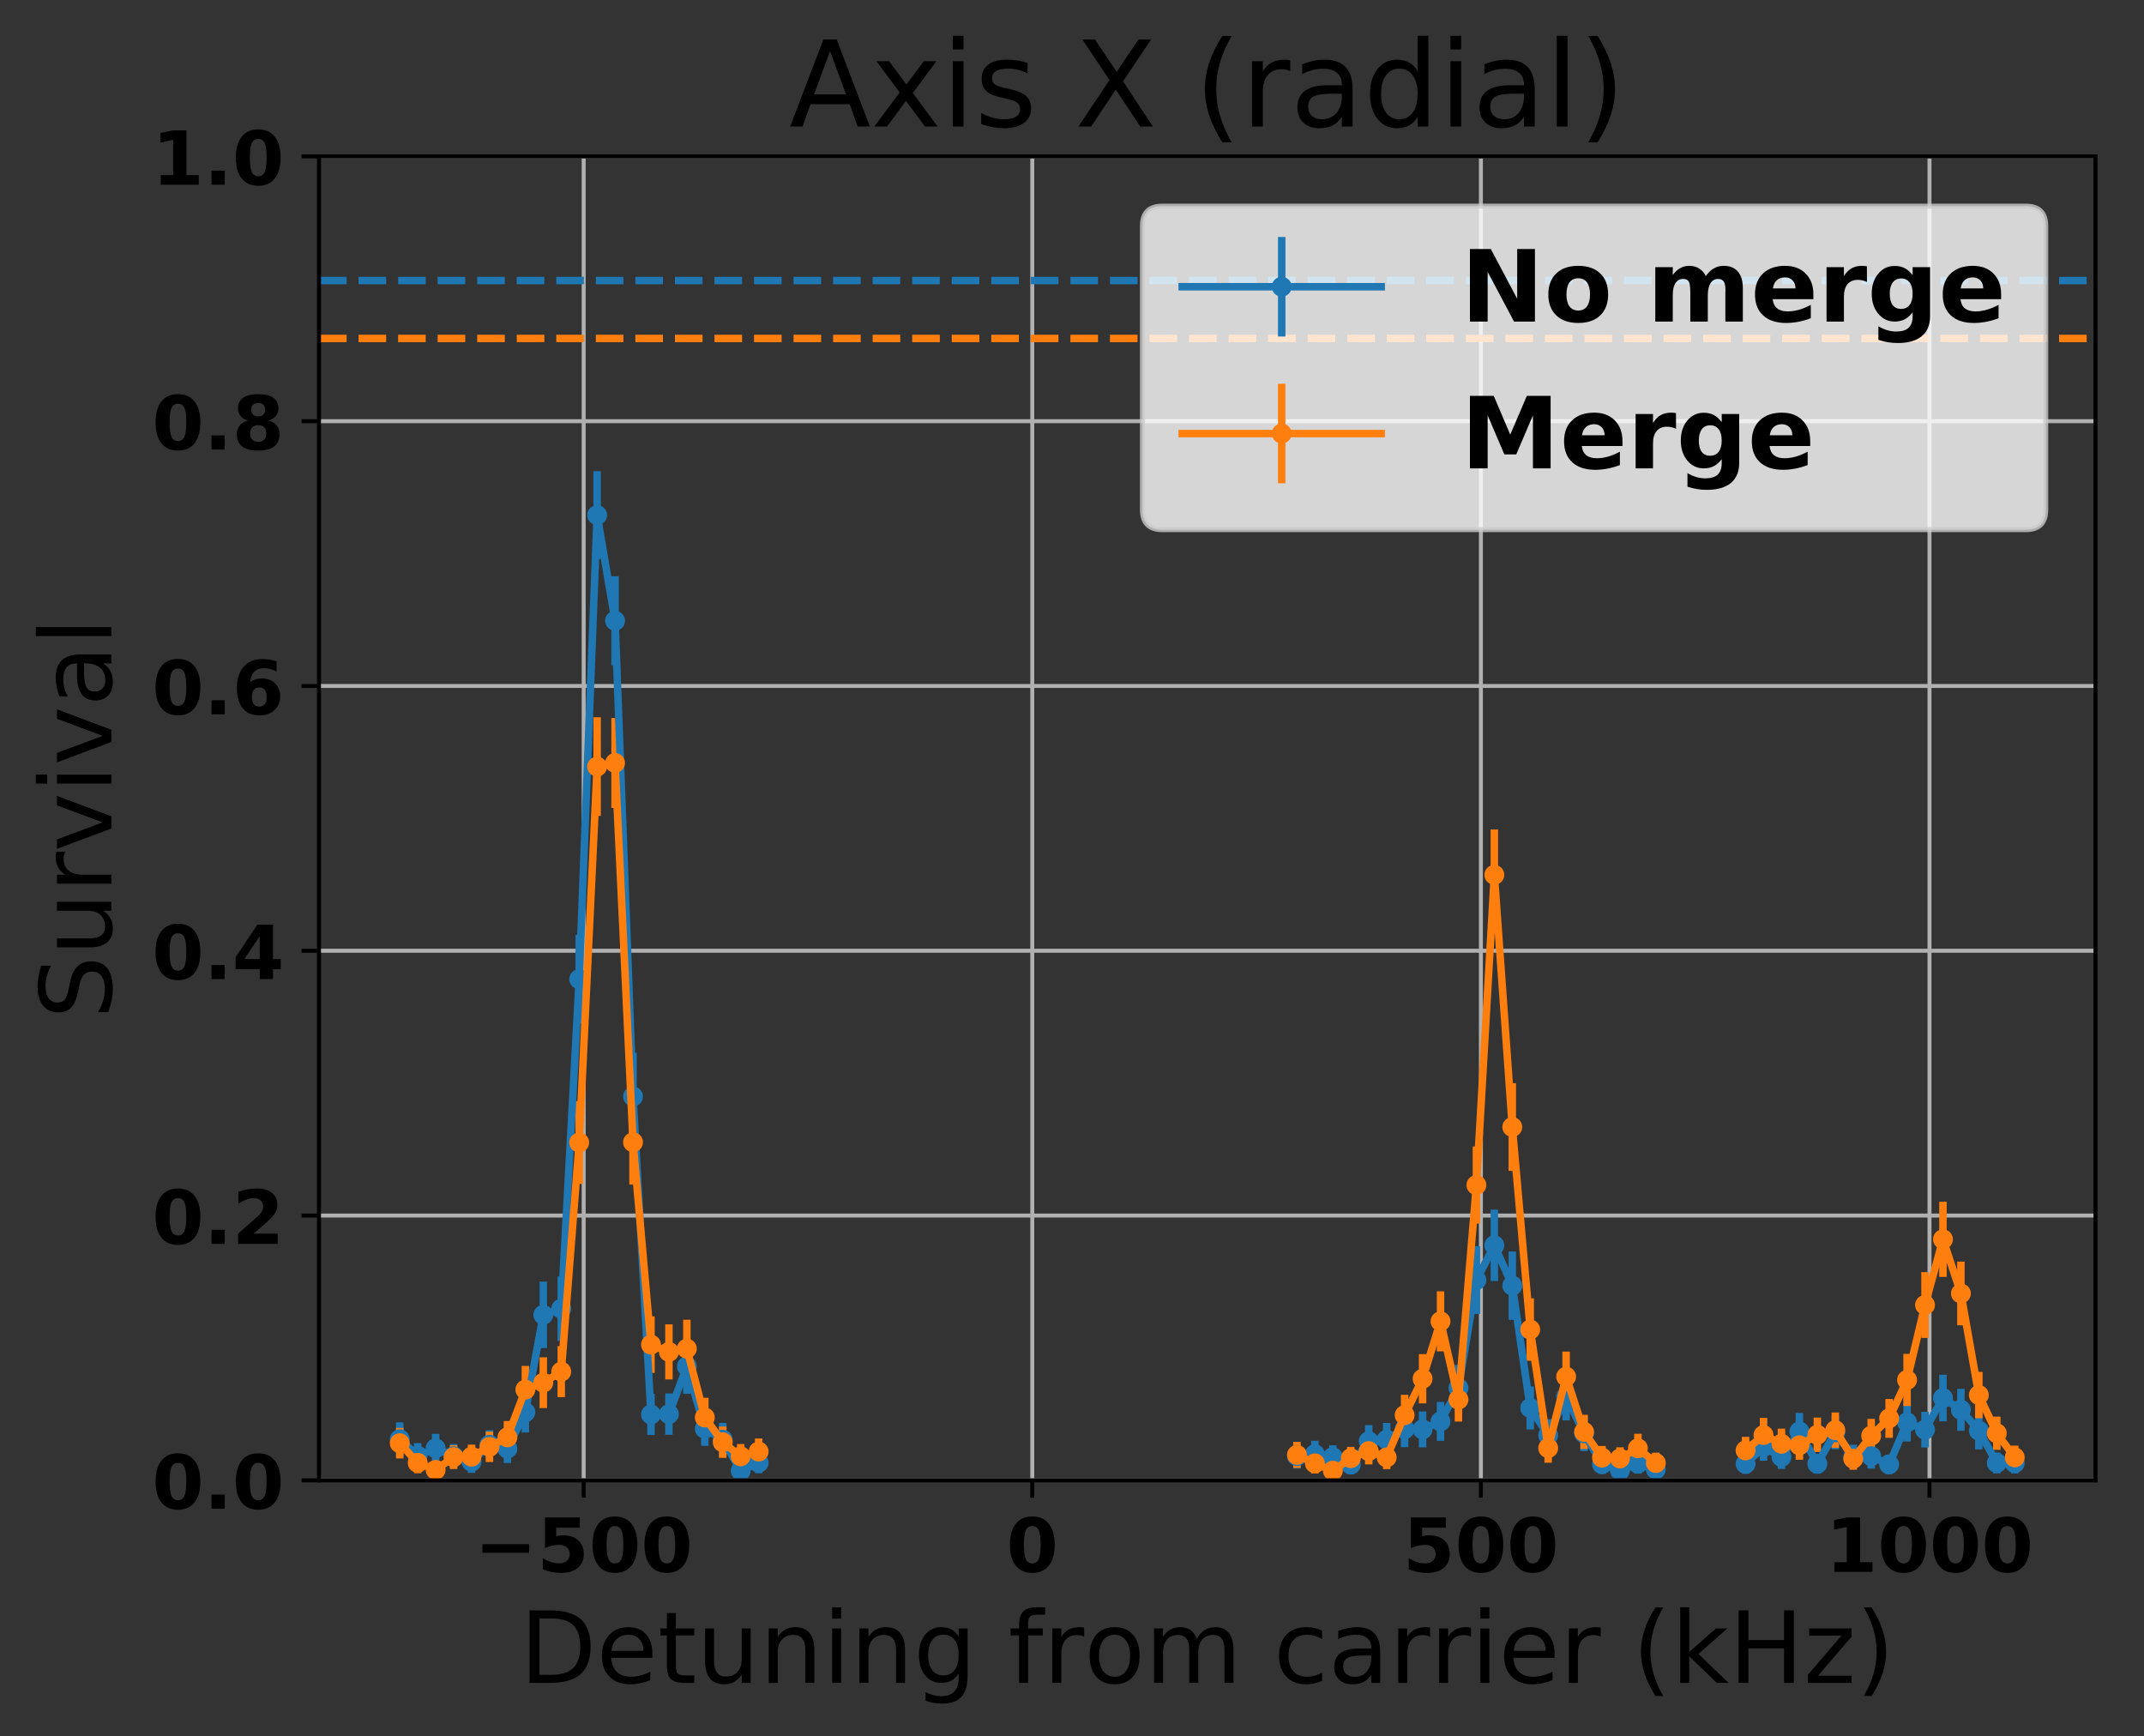 <?xml version="1.0" encoding="utf-8" standalone="no"?>
<!DOCTYPE svg PUBLIC "-//W3C//DTD SVG 1.1//EN"
  "http://www.w3.org/Graphics/SVG/1.1/DTD/svg11.dtd">
<!-- Created with matplotlib (http://matplotlib.org/) -->
<svg height="349pt" version="1.1" viewBox="0 0 431 349" width="431pt" xmlns="http://www.w3.org/2000/svg" xmlns:xlink="http://www.w3.org/1999/xlink">
 <rect x="0" y="0" width="431" height="349" fill="#333333" stroke="none"/>
 <defs>
  <style type="text/css">
*{stroke-linecap:butt;stroke-linejoin:round;}
  </style>
 </defs>
 <g id="figure_1">
  <g id="patch_1">
   <path d="M 0 349.622 
L 431.947 349.622 
L 431.947 0 
L 0 0 
z
" style="fill:none;"/>
  </g>
  <g id="axes_1">
   <g id="patch_2">
    <path d="M 64.127 297.548 
L 421.247 297.548 
L 421.247 31.436 
L 64.127 31.436 
z
" style="fill:none;"/>
   </g>
   <g id="matplotlib.axis_1">
    <g id="xtick_1">
     <g id="line2d_1">
      <path clip-path="url(#p143c3bb535)" d="M 117.335 297.548 
L 117.335 31.436 
" style="fill:none;stroke:#b0b0b0;stroke-linecap:square;stroke-width:0.8;"/>
     </g>
     <g id="line2d_2">
      <defs>
       <path d="M 0 0 
L 0 3.5 
" id="m2b0f8bbb21" style="stroke:#000000;stroke-width:0.8;"/>
      </defs>
      <g>
       <use style="stroke:#000000;stroke-width:0.8;" x="117.335" xlink:href="#m2b0f8bbb21" y="297.548"/>
      </g>
     </g>
     <g id="text_1">
      <!-- −500 -->
      <defs>
       <path d="M 10.594 37.109 
L 73.188 37.109 
L 73.188 25.594 
L 10.594 25.594 
z
" id="DejaVuSans-Bold-2212"/>
       <path d="M 10.594 72.906 
L 57.328 72.906 
L 57.328 59.078 
L 25.594 59.078 
L 25.594 47.797 
Q 27.734 48.391 29.906 48.703 
Q 32.078 49.031 34.422 49.031 
Q 47.75 49.031 55.172 42.359 
Q 62.594 35.688 62.594 23.781 
Q 62.594 11.969 54.516 5.266 
Q 46.438 -1.422 32.078 -1.422 
Q 25.875 -1.422 19.797 -0.219 
Q 13.719 0.984 7.719 3.422 
L 7.719 18.219 
Q 13.672 14.797 19.016 13.078 
Q 24.359 11.375 29.109 11.375 
Q 35.938 11.375 39.859 14.719 
Q 43.797 18.062 43.797 23.781 
Q 43.797 29.547 39.859 32.859 
Q 35.938 36.188 29.109 36.188 
Q 25.047 36.188 20.453 35.125 
Q 15.875 34.078 10.594 31.891 
z
" id="DejaVuSans-Bold-35"/>
       <path d="M 46 36.531 
Q 46 50.203 43.438 55.781 
Q 40.875 61.375 34.812 61.375 
Q 28.766 61.375 26.172 55.781 
Q 23.578 50.203 23.578 36.531 
Q 23.578 22.703 26.172 17.031 
Q 28.766 11.375 34.812 11.375 
Q 40.828 11.375 43.406 17.031 
Q 46 22.703 46 36.531 
z
M 64.797 36.375 
Q 64.797 18.266 56.984 8.422 
Q 49.172 -1.422 34.812 -1.422 
Q 20.406 -1.422 12.594 8.422 
Q 4.781 18.266 4.781 36.375 
Q 4.781 54.547 12.594 64.375 
Q 20.406 74.219 34.812 74.219 
Q 49.172 74.219 56.984 64.375 
Q 64.797 54.547 64.797 36.375 
z
" id="DejaVuSans-Bold-30"/>
      </defs>
      <g transform="translate(95.395 315.946)scale(0.15 -0.15)">
       <use xlink:href="#DejaVuSans-Bold-2212"/>
       <use x="83.789" xlink:href="#DejaVuSans-Bold-35"/>
       <use x="153.369" xlink:href="#DejaVuSans-Bold-30"/>
       <use x="222.949" xlink:href="#DejaVuSans-Bold-30"/>
      </g>
     </g>
    </g>
    <g id="xtick_2">
     <g id="line2d_3">
      <path clip-path="url(#p143c3bb535)" d="M 207.516 297.548 
L 207.516 31.436 
" style="fill:none;stroke:#b0b0b0;stroke-linecap:square;stroke-width:0.8;"/>
     </g>
     <g id="line2d_4">
      <g>
       <use style="stroke:#000000;stroke-width:0.8;" x="207.516" xlink:href="#m2b0f8bbb21" y="297.548"/>
      </g>
     </g>
     <g id="text_2">
      <!-- 0 -->
      <g transform="translate(202.298 315.946)scale(0.15 -0.15)">
       <use xlink:href="#DejaVuSans-Bold-30"/>
      </g>
     </g>
    </g>
    <g id="xtick_3">
     <g id="line2d_5">
      <path clip-path="url(#p143c3bb535)" d="M 297.698 297.548 
L 297.698 31.436 
" style="fill:none;stroke:#b0b0b0;stroke-linecap:square;stroke-width:0.8;"/>
     </g>
     <g id="line2d_6">
      <g>
       <use style="stroke:#000000;stroke-width:0.8;" x="297.698" xlink:href="#m2b0f8bbb21" y="297.548"/>
      </g>
     </g>
     <g id="text_3">
      <!-- 500 -->
      <g transform="translate(282.043 315.946)scale(0.15 -0.15)">
       <use xlink:href="#DejaVuSans-Bold-35"/>
       <use x="69.58" xlink:href="#DejaVuSans-Bold-30"/>
       <use x="139.16" xlink:href="#DejaVuSans-Bold-30"/>
      </g>
     </g>
    </g>
    <g id="xtick_4">
     <g id="line2d_7">
      <path clip-path="url(#p143c3bb535)" d="M 387.88 297.548 
L 387.88 31.436 
" style="fill:none;stroke:#b0b0b0;stroke-linecap:square;stroke-width:0.8;"/>
     </g>
     <g id="line2d_8">
      <g>
       <use style="stroke:#000000;stroke-width:0.8;" x="387.88" xlink:href="#m2b0f8bbb21" y="297.548"/>
      </g>
     </g>
     <g id="text_4">
      <!-- 1000 -->
      <defs>
       <path d="M 11.719 12.984 
L 28.328 12.984 
L 28.328 60.109 
L 11.281 56.594 
L 11.281 69.391 
L 28.219 72.906 
L 46.094 72.906 
L 46.094 12.984 
L 62.703 12.984 
L 62.703 0 
L 11.719 0 
z
" id="DejaVuSans-Bold-31"/>
      </defs>
      <g transform="translate(367.007 315.946)scale(0.15 -0.15)">
       <use xlink:href="#DejaVuSans-Bold-31"/>
       <use x="69.58" xlink:href="#DejaVuSans-Bold-30"/>
       <use x="139.16" xlink:href="#DejaVuSans-Bold-30"/>
       <use x="208.74" xlink:href="#DejaVuSans-Bold-30"/>
      </g>
     </g>
    </g>
    <g id="text_5">
     <!-- Detuning from carrier (kHz) -->
     <defs>
      <path d="M 19.672 64.797 
L 19.672 8.109 
L 31.594 8.109 
Q 46.688 8.109 53.688 14.938 
Q 60.688 21.781 60.688 36.531 
Q 60.688 51.172 53.688 57.984 
Q 46.688 64.797 31.594 64.797 
z
M 9.812 72.906 
L 30.078 72.906 
Q 51.266 72.906 61.172 64.094 
Q 71.094 55.281 71.094 36.531 
Q 71.094 17.672 61.125 8.828 
Q 51.172 0 30.078 0 
L 9.812 0 
z
" id="DejaVuSans-44"/>
      <path d="M 56.203 29.594 
L 56.203 25.203 
L 14.891 25.203 
Q 15.484 15.922 20.484 11.062 
Q 25.484 6.203 34.422 6.203 
Q 39.594 6.203 44.453 7.469 
Q 49.312 8.734 54.109 11.281 
L 54.109 2.781 
Q 49.266 0.734 44.188 -0.344 
Q 39.109 -1.422 33.891 -1.422 
Q 20.797 -1.422 13.156 6.188 
Q 5.516 13.812 5.516 26.812 
Q 5.516 40.234 12.766 48.109 
Q 20.016 56 32.328 56 
Q 43.359 56 49.781 48.891 
Q 56.203 41.797 56.203 29.594 
z
M 47.219 32.234 
Q 47.125 39.594 43.094 43.984 
Q 39.062 48.391 32.422 48.391 
Q 24.906 48.391 20.391 44.141 
Q 15.875 39.891 15.188 32.172 
z
" id="DejaVuSans-65"/>
      <path d="M 18.312 70.219 
L 18.312 54.688 
L 36.812 54.688 
L 36.812 47.703 
L 18.312 47.703 
L 18.312 18.016 
Q 18.312 11.328 20.141 9.422 
Q 21.969 7.516 27.594 7.516 
L 36.812 7.516 
L 36.812 0 
L 27.594 0 
Q 17.188 0 13.234 3.875 
Q 9.281 7.766 9.281 18.016 
L 9.281 47.703 
L 2.688 47.703 
L 2.688 54.688 
L 9.281 54.688 
L 9.281 70.219 
z
" id="DejaVuSans-74"/>
      <path d="M 8.5 21.578 
L 8.5 54.688 
L 17.484 54.688 
L 17.484 21.922 
Q 17.484 14.156 20.5 10.266 
Q 23.531 6.391 29.594 6.391 
Q 36.859 6.391 41.078 11.031 
Q 45.312 15.672 45.312 23.688 
L 45.312 54.688 
L 54.297 54.688 
L 54.297 0 
L 45.312 0 
L 45.312 8.406 
Q 42.047 3.422 37.719 1 
Q 33.406 -1.422 27.688 -1.422 
Q 18.266 -1.422 13.375 4.438 
Q 8.5 10.297 8.5 21.578 
z
M 31.109 56 
z
" id="DejaVuSans-75"/>
      <path d="M 54.891 33.016 
L 54.891 0 
L 45.906 0 
L 45.906 32.719 
Q 45.906 40.484 42.875 44.328 
Q 39.844 48.188 33.797 48.188 
Q 26.516 48.188 22.312 43.547 
Q 18.109 38.922 18.109 30.906 
L 18.109 0 
L 9.078 0 
L 9.078 54.688 
L 18.109 54.688 
L 18.109 46.188 
Q 21.344 51.125 25.703 53.562 
Q 30.078 56 35.797 56 
Q 45.219 56 50.047 50.172 
Q 54.891 44.344 54.891 33.016 
z
" id="DejaVuSans-6e"/>
      <path d="M 9.422 54.688 
L 18.406 54.688 
L 18.406 0 
L 9.422 0 
z
M 9.422 75.984 
L 18.406 75.984 
L 18.406 64.594 
L 9.422 64.594 
z
" id="DejaVuSans-69"/>
      <path d="M 45.406 27.984 
Q 45.406 37.75 41.375 43.109 
Q 37.359 48.484 30.078 48.484 
Q 22.859 48.484 18.828 43.109 
Q 14.797 37.75 14.797 27.984 
Q 14.797 18.266 18.828 12.891 
Q 22.859 7.516 30.078 7.516 
Q 37.359 7.516 41.375 12.891 
Q 45.406 18.266 45.406 27.984 
z
M 54.391 6.781 
Q 54.391 -7.172 48.188 -13.984 
Q 42 -20.797 29.203 -20.797 
Q 24.469 -20.797 20.266 -20.094 
Q 16.062 -19.391 12.109 -17.922 
L 12.109 -9.188 
Q 16.062 -11.328 19.922 -12.344 
Q 23.781 -13.375 27.781 -13.375 
Q 36.625 -13.375 41.016 -8.766 
Q 45.406 -4.156 45.406 5.172 
L 45.406 9.625 
Q 42.625 4.781 38.281 2.391 
Q 33.938 0 27.875 0 
Q 17.828 0 11.672 7.656 
Q 5.516 15.328 5.516 27.984 
Q 5.516 40.672 11.672 48.328 
Q 17.828 56 27.875 56 
Q 33.938 56 38.281 53.609 
Q 42.625 51.219 45.406 46.391 
L 45.406 54.688 
L 54.391 54.688 
z
" id="DejaVuSans-67"/>
      <path id="DejaVuSans-20"/>
      <path d="M 37.109 75.984 
L 37.109 68.5 
L 28.516 68.5 
Q 23.688 68.5 21.797 66.547 
Q 19.922 64.594 19.922 59.516 
L 19.922 54.688 
L 34.719 54.688 
L 34.719 47.703 
L 19.922 47.703 
L 19.922 0 
L 10.891 0 
L 10.891 47.703 
L 2.297 47.703 
L 2.297 54.688 
L 10.891 54.688 
L 10.891 58.5 
Q 10.891 67.625 15.141 71.797 
Q 19.391 75.984 28.609 75.984 
z
" id="DejaVuSans-66"/>
      <path d="M 41.109 46.297 
Q 39.594 47.172 37.812 47.578 
Q 36.031 48 33.891 48 
Q 26.266 48 22.188 43.047 
Q 18.109 38.094 18.109 28.812 
L 18.109 0 
L 9.078 0 
L 9.078 54.688 
L 18.109 54.688 
L 18.109 46.188 
Q 20.953 51.172 25.484 53.578 
Q 30.031 56 36.531 56 
Q 37.453 56 38.578 55.875 
Q 39.703 55.766 41.062 55.516 
z
" id="DejaVuSans-72"/>
      <path d="M 30.609 48.391 
Q 23.391 48.391 19.188 42.75 
Q 14.984 37.109 14.984 27.297 
Q 14.984 17.484 19.156 11.844 
Q 23.344 6.203 30.609 6.203 
Q 37.797 6.203 41.984 11.859 
Q 46.188 17.531 46.188 27.297 
Q 46.188 37.016 41.984 42.703 
Q 37.797 48.391 30.609 48.391 
z
M 30.609 56 
Q 42.328 56 49.016 48.375 
Q 55.719 40.766 55.719 27.297 
Q 55.719 13.875 49.016 6.219 
Q 42.328 -1.422 30.609 -1.422 
Q 18.844 -1.422 12.172 6.219 
Q 5.516 13.875 5.516 27.297 
Q 5.516 40.766 12.172 48.375 
Q 18.844 56 30.609 56 
z
" id="DejaVuSans-6f"/>
      <path d="M 52 44.188 
Q 55.375 50.25 60.062 53.125 
Q 64.75 56 71.094 56 
Q 79.641 56 84.281 50.016 
Q 88.922 44.047 88.922 33.016 
L 88.922 0 
L 79.891 0 
L 79.891 32.719 
Q 79.891 40.578 77.094 44.375 
Q 74.312 48.188 68.609 48.188 
Q 61.625 48.188 57.562 43.547 
Q 53.516 38.922 53.516 30.906 
L 53.516 0 
L 44.484 0 
L 44.484 32.719 
Q 44.484 40.625 41.703 44.406 
Q 38.922 48.188 33.109 48.188 
Q 26.219 48.188 22.156 43.531 
Q 18.109 38.875 18.109 30.906 
L 18.109 0 
L 9.078 0 
L 9.078 54.688 
L 18.109 54.688 
L 18.109 46.188 
Q 21.188 51.219 25.484 53.609 
Q 29.781 56 35.688 56 
Q 41.656 56 45.828 52.969 
Q 50 49.953 52 44.188 
z
" id="DejaVuSans-6d"/>
      <path d="M 48.781 52.594 
L 48.781 44.188 
Q 44.969 46.297 41.141 47.344 
Q 37.312 48.391 33.406 48.391 
Q 24.656 48.391 19.812 42.844 
Q 14.984 37.312 14.984 27.297 
Q 14.984 17.281 19.812 11.734 
Q 24.656 6.203 33.406 6.203 
Q 37.312 6.203 41.141 7.25 
Q 44.969 8.297 48.781 10.406 
L 48.781 2.094 
Q 45.016 0.344 40.984 -0.531 
Q 36.969 -1.422 32.422 -1.422 
Q 20.062 -1.422 12.781 6.344 
Q 5.516 14.109 5.516 27.297 
Q 5.516 40.672 12.859 48.328 
Q 20.219 56 33.016 56 
Q 37.156 56 41.109 55.141 
Q 45.062 54.297 48.781 52.594 
z
" id="DejaVuSans-63"/>
      <path d="M 34.281 27.484 
Q 23.391 27.484 19.188 25 
Q 14.984 22.516 14.984 16.5 
Q 14.984 11.719 18.141 8.906 
Q 21.297 6.109 26.703 6.109 
Q 34.188 6.109 38.703 11.406 
Q 43.219 16.703 43.219 25.484 
L 43.219 27.484 
z
M 52.203 31.203 
L 52.203 0 
L 43.219 0 
L 43.219 8.297 
Q 40.141 3.328 35.547 0.953 
Q 30.953 -1.422 24.312 -1.422 
Q 15.922 -1.422 10.953 3.297 
Q 6 8.016 6 15.922 
Q 6 25.141 12.172 29.828 
Q 18.359 34.516 30.609 34.516 
L 43.219 34.516 
L 43.219 35.406 
Q 43.219 41.609 39.141 45 
Q 35.062 48.391 27.688 48.391 
Q 23 48.391 18.547 47.266 
Q 14.109 46.141 10.016 43.891 
L 10.016 52.203 
Q 14.938 54.109 19.578 55.047 
Q 24.219 56 28.609 56 
Q 40.484 56 46.344 49.844 
Q 52.203 43.703 52.203 31.203 
z
" id="DejaVuSans-61"/>
      <path d="M 31 75.875 
Q 24.469 64.656 21.281 53.656 
Q 18.109 42.672 18.109 31.391 
Q 18.109 20.125 21.312 9.062 
Q 24.516 -2 31 -13.188 
L 23.188 -13.188 
Q 15.875 -1.703 12.234 9.375 
Q 8.594 20.453 8.594 31.391 
Q 8.594 42.281 12.203 53.312 
Q 15.828 64.359 23.188 75.875 
z
" id="DejaVuSans-28"/>
      <path d="M 9.078 75.984 
L 18.109 75.984 
L 18.109 31.109 
L 44.922 54.688 
L 56.391 54.688 
L 27.391 29.109 
L 57.625 0 
L 45.906 0 
L 18.109 26.703 
L 18.109 0 
L 9.078 0 
z
" id="DejaVuSans-6b"/>
      <path d="M 9.812 72.906 
L 19.672 72.906 
L 19.672 43.016 
L 55.516 43.016 
L 55.516 72.906 
L 65.375 72.906 
L 65.375 0 
L 55.516 0 
L 55.516 34.719 
L 19.672 34.719 
L 19.672 0 
L 9.812 0 
z
" id="DejaVuSans-48"/>
      <path d="M 5.516 54.688 
L 48.188 54.688 
L 48.188 46.484 
L 14.406 7.172 
L 48.188 7.172 
L 48.188 0 
L 4.297 0 
L 4.297 8.203 
L 38.094 47.516 
L 5.516 47.516 
z
" id="DejaVuSans-7a"/>
      <path d="M 8.016 75.875 
L 15.828 75.875 
Q 23.141 64.359 26.781 53.312 
Q 30.422 42.281 30.422 31.391 
Q 30.422 20.453 26.781 9.375 
Q 23.141 -1.703 15.828 -13.188 
L 8.016 -13.188 
Q 14.5 -2 17.703 9.062 
Q 20.906 20.125 20.906 31.391 
Q 20.906 42.672 17.703 53.656 
Q 14.5 64.656 8.016 75.875 
z
" id="DejaVuSans-29"/>
     </defs>
     <g transform="translate(104.501 338.262)scale(0.2 -0.2)">
      <use xlink:href="#DejaVuSans-44"/>
      <use x="77.002" xlink:href="#DejaVuSans-65"/>
      <use x="138.525" xlink:href="#DejaVuSans-74"/>
      <use x="177.734" xlink:href="#DejaVuSans-75"/>
      <use x="241.113" xlink:href="#DejaVuSans-6e"/>
      <use x="304.492" xlink:href="#DejaVuSans-69"/>
      <use x="332.275" xlink:href="#DejaVuSans-6e"/>
      <use x="395.654" xlink:href="#DejaVuSans-67"/>
      <use x="459.131" xlink:href="#DejaVuSans-20"/>
      <use x="490.918" xlink:href="#DejaVuSans-66"/>
      <use x="526.123" xlink:href="#DejaVuSans-72"/>
      <use x="567.205" xlink:href="#DejaVuSans-6f"/>
      <use x="628.387" xlink:href="#DejaVuSans-6d"/>
      <use x="725.799" xlink:href="#DejaVuSans-20"/>
      <use x="757.586" xlink:href="#DejaVuSans-63"/>
      <use x="812.566" xlink:href="#DejaVuSans-61"/>
      <use x="873.846" xlink:href="#DejaVuSans-72"/>
      <use x="914.943" xlink:href="#DejaVuSans-72"/>
      <use x="956.057" xlink:href="#DejaVuSans-69"/>
      <use x="983.84" xlink:href="#DejaVuSans-65"/>
      <use x="1045.363" xlink:href="#DejaVuSans-72"/>
      <use x="1086.477" xlink:href="#DejaVuSans-20"/>
      <use x="1118.264" xlink:href="#DejaVuSans-28"/>
      <use x="1157.277" xlink:href="#DejaVuSans-6b"/>
      <use x="1215.188" xlink:href="#DejaVuSans-48"/>
      <use x="1290.383" xlink:href="#DejaVuSans-7a"/>
      <use x="1342.873" xlink:href="#DejaVuSans-29"/>
     </g>
    </g>
   </g>
   <g id="matplotlib.axis_2">
    <g id="ytick_1">
     <g id="line2d_9">
      <path clip-path="url(#p143c3bb535)" d="M 64.127 297.548 
L 421.247 297.548 
" style="fill:none;stroke:#b0b0b0;stroke-linecap:square;stroke-width:0.8;"/>
     </g>
     <g id="line2d_10">
      <defs>
       <path d="M 0 0 
L -3.5 0 
" id="m3db76d03b3" style="stroke:#000000;stroke-width:0.8;"/>
      </defs>
      <g>
       <use style="stroke:#000000;stroke-width:0.8;" x="64.127" xlink:href="#m3db76d03b3" y="297.548"/>
      </g>
     </g>
     <g id="text_6">
      <!-- 0.0 -->
      <defs>
       <path d="M 10.203 18.891 
L 27.781 18.891 
L 27.781 0 
L 10.203 0 
z
" id="DejaVuSans-Bold-2e"/>
      </defs>
      <g transform="translate(30.556 303.247)scale(0.15 -0.15)">
       <use xlink:href="#DejaVuSans-Bold-30"/>
       <use x="69.58" xlink:href="#DejaVuSans-Bold-2e"/>
       <use x="107.568" xlink:href="#DejaVuSans-Bold-30"/>
      </g>
     </g>
    </g>
    <g id="ytick_2">
     <g id="line2d_11">
      <path clip-path="url(#p143c3bb535)" d="M 64.127 244.326 
L 421.247 244.326 
" style="fill:none;stroke:#b0b0b0;stroke-linecap:square;stroke-width:0.8;"/>
     </g>
     <g id="line2d_12">
      <g>
       <use style="stroke:#000000;stroke-width:0.8;" x="64.127" xlink:href="#m3db76d03b3" y="244.326"/>
      </g>
     </g>
     <g id="text_7">
      <!-- 0.2 -->
      <defs>
       <path d="M 28.812 13.812 
L 60.891 13.812 
L 60.891 0 
L 7.906 0 
L 7.906 13.812 
L 34.516 37.312 
Q 38.094 40.531 39.797 43.609 
Q 41.5 46.688 41.5 50 
Q 41.5 55.125 38.062 58.25 
Q 34.625 61.375 28.906 61.375 
Q 24.516 61.375 19.281 59.5 
Q 14.062 57.625 8.109 53.906 
L 8.109 69.922 
Q 14.453 72.016 20.656 73.109 
Q 26.859 74.219 32.812 74.219 
Q 45.906 74.219 53.156 68.453 
Q 60.406 62.703 60.406 52.391 
Q 60.406 46.438 57.328 41.281 
Q 54.25 36.141 44.391 27.484 
z
" id="DejaVuSans-Bold-32"/>
      </defs>
      <g transform="translate(30.556 250.025)scale(0.15 -0.15)">
       <use xlink:href="#DejaVuSans-Bold-30"/>
       <use x="69.58" xlink:href="#DejaVuSans-Bold-2e"/>
       <use x="107.568" xlink:href="#DejaVuSans-Bold-32"/>
      </g>
     </g>
    </g>
    <g id="ytick_3">
     <g id="line2d_13">
      <path clip-path="url(#p143c3bb535)" d="M 64.127 191.103 
L 421.247 191.103 
" style="fill:none;stroke:#b0b0b0;stroke-linecap:square;stroke-width:0.8;"/>
     </g>
     <g id="line2d_14">
      <g>
       <use style="stroke:#000000;stroke-width:0.8;" x="64.127" xlink:href="#m3db76d03b3" y="191.103"/>
      </g>
     </g>
     <g id="text_8">
      <!-- 0.4 -->
      <defs>
       <path d="M 36.812 57.422 
L 16.219 26.906 
L 36.812 26.906 
z
M 33.688 72.906 
L 54.594 72.906 
L 54.594 26.906 
L 64.984 26.906 
L 64.984 13.281 
L 54.594 13.281 
L 54.594 0 
L 36.812 0 
L 36.812 13.281 
L 4.5 13.281 
L 4.5 29.391 
z
" id="DejaVuSans-Bold-34"/>
      </defs>
      <g transform="translate(30.556 196.802)scale(0.15 -0.15)">
       <use xlink:href="#DejaVuSans-Bold-30"/>
       <use x="69.58" xlink:href="#DejaVuSans-Bold-2e"/>
       <use x="107.568" xlink:href="#DejaVuSans-Bold-34"/>
      </g>
     </g>
    </g>
    <g id="ytick_4">
     <g id="line2d_15">
      <path clip-path="url(#p143c3bb535)" d="M 64.127 137.881 
L 421.247 137.881 
" style="fill:none;stroke:#b0b0b0;stroke-linecap:square;stroke-width:0.8;"/>
     </g>
     <g id="line2d_16">
      <g>
       <use style="stroke:#000000;stroke-width:0.8;" x="64.127" xlink:href="#m3db76d03b3" y="137.881"/>
      </g>
     </g>
     <g id="text_9">
      <!-- 0.6 -->
      <defs>
       <path d="M 36.188 35.984 
Q 31.25 35.984 28.781 32.781 
Q 26.312 29.594 26.312 23.188 
Q 26.312 16.797 28.781 13.594 
Q 31.25 10.406 36.188 10.406 
Q 41.156 10.406 43.625 13.594 
Q 46.094 16.797 46.094 23.188 
Q 46.094 29.594 43.625 32.781 
Q 41.156 35.984 36.188 35.984 
z
M 59.422 71 
L 59.422 57.516 
Q 54.781 59.719 50.672 60.766 
Q 46.578 61.812 42.672 61.812 
Q 34.281 61.812 29.594 57.141 
Q 24.906 52.484 24.125 43.312 
Q 27.344 45.703 31.094 46.891 
Q 34.859 48.094 39.312 48.094 
Q 50.484 48.094 57.344 41.547 
Q 64.203 35.016 64.203 24.422 
Q 64.203 12.703 56.531 5.641 
Q 48.875 -1.422 35.984 -1.422 
Q 21.781 -1.422 13.984 8.172 
Q 6.203 17.781 6.203 35.406 
Q 6.203 53.469 15.312 63.797 
Q 24.422 74.125 40.281 74.125 
Q 45.312 74.125 50.047 73.344 
Q 54.781 72.562 59.422 71 
z
" id="DejaVuSans-Bold-36"/>
      </defs>
      <g transform="translate(30.556 143.58)scale(0.15 -0.15)">
       <use xlink:href="#DejaVuSans-Bold-30"/>
       <use x="69.58" xlink:href="#DejaVuSans-Bold-2e"/>
       <use x="107.568" xlink:href="#DejaVuSans-Bold-36"/>
      </g>
     </g>
    </g>
    <g id="ytick_5">
     <g id="line2d_17">
      <path clip-path="url(#p143c3bb535)" d="M 64.127 84.659 
L 421.247 84.659 
" style="fill:none;stroke:#b0b0b0;stroke-linecap:square;stroke-width:0.8;"/>
     </g>
     <g id="line2d_18">
      <g>
       <use style="stroke:#000000;stroke-width:0.8;" x="64.127" xlink:href="#m3db76d03b3" y="84.659"/>
      </g>
     </g>
     <g id="text_10">
      <!-- 0.8 -->
      <defs>
       <path d="M 34.812 32.625 
Q 29.547 32.625 26.703 29.734 
Q 23.875 26.859 23.875 21.484 
Q 23.875 16.109 26.703 13.25 
Q 29.547 10.406 34.812 10.406 
Q 40.047 10.406 42.828 13.25 
Q 45.609 16.109 45.609 21.484 
Q 45.609 26.906 42.828 29.766 
Q 40.047 32.625 34.812 32.625 
z
M 21.094 38.812 
Q 14.453 40.828 11.078 44.969 
Q 7.719 49.125 7.719 55.328 
Q 7.719 64.547 14.594 69.375 
Q 21.484 74.219 34.812 74.219 
Q 48.047 74.219 54.922 69.406 
Q 61.812 64.594 61.812 55.328 
Q 61.812 49.125 58.422 44.969 
Q 55.031 40.828 48.391 38.812 
Q 55.812 36.766 59.594 32.156 
Q 63.375 27.547 63.375 20.516 
Q 63.375 9.672 56.172 4.125 
Q 48.969 -1.422 34.812 -1.422 
Q 20.609 -1.422 13.359 4.125 
Q 6.109 9.672 6.109 20.516 
Q 6.109 27.547 9.891 32.156 
Q 13.672 36.766 21.094 38.812 
z
M 25.484 53.422 
Q 25.484 49.078 27.906 46.734 
Q 30.328 44.391 34.812 44.391 
Q 39.203 44.391 41.594 46.734 
Q 44 49.078 44 53.422 
Q 44 57.766 41.594 60.078 
Q 39.203 62.406 34.812 62.406 
Q 30.328 62.406 27.906 60.062 
Q 25.484 57.719 25.484 53.422 
z
" id="DejaVuSans-Bold-38"/>
      </defs>
      <g transform="translate(30.556 90.357)scale(0.15 -0.15)">
       <use xlink:href="#DejaVuSans-Bold-30"/>
       <use x="69.58" xlink:href="#DejaVuSans-Bold-2e"/>
       <use x="107.568" xlink:href="#DejaVuSans-Bold-38"/>
      </g>
     </g>
    </g>
    <g id="ytick_6">
     <g id="line2d_19">
      <path clip-path="url(#p143c3bb535)" d="M 64.127 31.436 
L 421.247 31.436 
" style="fill:none;stroke:#b0b0b0;stroke-linecap:square;stroke-width:0.8;"/>
     </g>
     <g id="line2d_20">
      <g>
       <use style="stroke:#000000;stroke-width:0.8;" x="64.127" xlink:href="#m3db76d03b3" y="31.436"/>
      </g>
     </g>
     <g id="text_11">
      <!-- 1.0 -->
      <g transform="translate(30.556 37.135)scale(0.15 -0.15)">
       <use xlink:href="#DejaVuSans-Bold-31"/>
       <use x="69.58" xlink:href="#DejaVuSans-Bold-2e"/>
       <use x="107.568" xlink:href="#DejaVuSans-Bold-30"/>
      </g>
     </g>
    </g>
    <g id="text_12">
     <!-- Survival -->
     <defs>
      <path d="M 53.516 70.516 
L 53.516 60.891 
Q 47.906 63.578 42.922 64.891 
Q 37.938 66.219 33.297 66.219 
Q 25.25 66.219 20.875 63.094 
Q 16.5 59.969 16.5 54.203 
Q 16.5 49.359 19.406 46.891 
Q 22.312 44.438 30.422 42.922 
L 36.375 41.703 
Q 47.406 39.594 52.656 34.297 
Q 57.906 29 57.906 20.125 
Q 57.906 9.516 50.797 4.047 
Q 43.703 -1.422 29.984 -1.422 
Q 24.812 -1.422 18.969 -0.25 
Q 13.141 0.922 6.891 3.219 
L 6.891 13.375 
Q 12.891 10.016 18.656 8.297 
Q 24.422 6.594 29.984 6.594 
Q 38.422 6.594 43.016 9.906 
Q 47.609 13.234 47.609 19.391 
Q 47.609 24.75 44.312 27.781 
Q 41.016 30.812 33.5 32.328 
L 27.484 33.5 
Q 16.453 35.688 11.516 40.375 
Q 6.594 45.062 6.594 53.422 
Q 6.594 63.094 13.406 68.656 
Q 20.219 74.219 32.172 74.219 
Q 37.312 74.219 42.625 73.281 
Q 47.953 72.359 53.516 70.516 
z
" id="DejaVuSans-53"/>
      <path d="M 2.984 54.688 
L 12.5 54.688 
L 29.594 8.797 
L 46.688 54.688 
L 56.203 54.688 
L 35.688 0 
L 23.484 0 
z
" id="DejaVuSans-76"/>
      <path d="M 9.422 75.984 
L 18.406 75.984 
L 18.406 0 
L 9.422 0 
z
" id="DejaVuSans-6c"/>
     </defs>
     <g transform="translate(22.397 204.811)rotate(-90)scale(0.2 -0.2)">
      <use xlink:href="#DejaVuSans-53"/>
      <use x="63.477" xlink:href="#DejaVuSans-75"/>
      <use x="126.855" xlink:href="#DejaVuSans-72"/>
      <use x="167.969" xlink:href="#DejaVuSans-76"/>
      <use x="227.148" xlink:href="#DejaVuSans-69"/>
      <use x="254.932" xlink:href="#DejaVuSans-76"/>
      <use x="314.111" xlink:href="#DejaVuSans-61"/>
      <use x="375.391" xlink:href="#DejaVuSans-6c"/>
     </g>
    </g>
   </g>
   <g id="LineCollection_1">
    <path clip-path="url(#p143c3bb535)" d="M 80.36 292.677 
L 80.36 285.881 
" style="fill:none;stroke:#1f77b4;stroke-width:1.5;"/>
    <path clip-path="url(#p143c3bb535)" d="M 83.967 295.127 
L 83.967 290.061 
" style="fill:none;stroke:#1f77b4;stroke-width:1.5;"/>
    <path clip-path="url(#p143c3bb535)" d="M 87.575 294.029 
L 87.575 288.191 
" style="fill:none;stroke:#1f77b4;stroke-width:1.5;"/>
    <path clip-path="url(#p143c3bb535)" d="M 91.182 295.19 
L 91.182 290.255 
" style="fill:none;stroke:#1f77b4;stroke-width:1.5;"/>
    <path clip-path="url(#p143c3bb535)" d="M 94.789 296.042 
L 94.789 291.579 
" style="fill:none;stroke:#1f77b4;stroke-width:1.5;"/>
    <path clip-path="url(#p143c3bb535)" d="M 98.396 293.348 
L 98.396 287.469 
" style="fill:none;stroke:#1f77b4;stroke-width:1.5;"/>
    <path clip-path="url(#p143c3bb535)" d="M 102.004 294.067 
L 102.004 288.29 
" style="fill:none;stroke:#1f77b4;stroke-width:1.5;"/>
    <path clip-path="url(#p143c3bb535)" d="M 105.611 287.926 
L 105.611 279.777 
" style="fill:none;stroke:#1f77b4;stroke-width:1.5;"/>
    <path clip-path="url(#p143c3bb535)" d="M 109.218 270.97 
L 109.218 257.599 
" style="fill:none;stroke:#1f77b4;stroke-width:1.5;"/>
    <path clip-path="url(#p143c3bb535)" d="M 112.826 269.533 
L 112.826 256.571 
" style="fill:none;stroke:#1f77b4;stroke-width:1.5;"/>
    <path clip-path="url(#p143c3bb535)" d="M 116.433 205.711 
L 116.433 187.9 
" style="fill:none;stroke:#1f77b4;stroke-width:1.5;"/>
    <path clip-path="url(#p143c3bb535)" d="M 120.04 112.373 
L 120.04 94.706 
" style="fill:none;stroke:#1f77b4;stroke-width:1.5;"/>
    <path clip-path="url(#p143c3bb535)" d="M 123.647 133.729 
L 123.647 115.819 
" style="fill:none;stroke:#1f77b4;stroke-width:1.5;"/>
    <path clip-path="url(#p143c3bb535)" d="M 127.255 229.205 
L 127.255 211.603 
" style="fill:none;stroke:#1f77b4;stroke-width:1.5;"/>
    <path clip-path="url(#p143c3bb535)" d="M 130.862 288.451 
L 130.862 280.174 
" style="fill:none;stroke:#1f77b4;stroke-width:1.5;"/>
    <path clip-path="url(#p143c3bb535)" d="M 134.469 288.403 
L 134.469 280.083 
" style="fill:none;stroke:#1f77b4;stroke-width:1.5;"/>
    <path clip-path="url(#p143c3bb535)" d="M 138.076 280.163 
L 138.076 269.103 
" style="fill:none;stroke:#1f77b4;stroke-width:1.5;"/>
    <path clip-path="url(#p143c3bb535)" d="M 141.684 290.615 
L 141.684 283.729 
" style="fill:none;stroke:#1f77b4;stroke-width:1.5;"/>
    <path clip-path="url(#p143c3bb535)" d="M 145.291 292.732 
L 145.291 286.011 
" style="fill:none;stroke:#1f77b4;stroke-width:1.5;"/>
    <path clip-path="url(#p143c3bb535)" d="M 148.898 297.052 
L 148.898 294.169 
" style="fill:none;stroke:#1f77b4;stroke-width:1.5;"/>
    <path clip-path="url(#p143c3bb535)" d="M 152.506 296.123 
L 152.506 291.896 
" style="fill:none;stroke:#1f77b4;stroke-width:1.5;"/>
   </g>
   <g id="LineCollection_2">
    <path clip-path="url(#p143c3bb535)" d="M 260.724 295.165 
L 260.724 290.178 
" style="fill:none;stroke:#1f77b4;stroke-width:1.5;"/>
    <path clip-path="url(#p143c3bb535)" d="M 264.331 294.975 
L 264.331 289.597 
" style="fill:none;stroke:#1f77b4;stroke-width:1.5;"/>
    <path clip-path="url(#p143c3bb535)" d="M 267.938 295.273 
L 267.938 290.509 
" style="fill:none;stroke:#1f77b4;stroke-width:1.5;"/>
    <path clip-path="url(#p143c3bb535)" d="M 271.546 296.273 
L 271.546 292.488 
" style="fill:none;stroke:#1f77b4;stroke-width:1.5;"/>
    <path clip-path="url(#p143c3bb535)" d="M 275.153 292.915 
L 275.153 286.444 
" style="fill:none;stroke:#1f77b4;stroke-width:1.5;"/>
    <path clip-path="url(#p143c3bb535)" d="M 278.76 292.732 
L 278.76 286.011 
" style="fill:none;stroke:#1f77b4;stroke-width:1.5;"/>
    <path clip-path="url(#p143c3bb535)" d="M 282.367 290.889 
L 282.367 283.632 
" style="fill:none;stroke:#1f77b4;stroke-width:1.5;"/>
    <path clip-path="url(#p143c3bb535)" d="M 285.975 290.923 
L 285.975 283.703 
" style="fill:none;stroke:#1f77b4;stroke-width:1.5;"/>
    <path clip-path="url(#p143c3bb535)" d="M 289.582 289.625 
L 289.582 281.786 
" style="fill:none;stroke:#1f77b4;stroke-width:1.5;"/>
    <path clip-path="url(#p143c3bb535)" d="M 293.189 283.664 
L 293.189 274.331 
" style="fill:none;stroke:#1f77b4;stroke-width:1.5;"/>
    <path clip-path="url(#p143c3bb535)" d="M 296.796 264.102 
L 296.796 250.479 
" style="fill:none;stroke:#1f77b4;stroke-width:1.5;"/>
    <path clip-path="url(#p143c3bb535)" d="M 300.404 257.49 
L 300.404 243.136 
" style="fill:none;stroke:#1f77b4;stroke-width:1.5;"/>
    <path clip-path="url(#p143c3bb535)" d="M 304.011 265.288 
L 304.011 251.541 
" style="fill:none;stroke:#1f77b4;stroke-width:1.5;"/>
    <path clip-path="url(#p143c3bb535)" d="M 307.618 287.318 
L 307.618 278.673 
" style="fill:none;stroke:#1f77b4;stroke-width:1.5;"/>
    <path clip-path="url(#p143c3bb535)" d="M 311.226 291.683 
L 311.226 285.27 
" style="fill:none;stroke:#1f77b4;stroke-width:1.5;"/>
    <path clip-path="url(#p143c3bb535)" d="M 314.833 285.49 
L 314.833 275.977 
" style="fill:none;stroke:#1f77b4;stroke-width:1.5;"/>
    <path clip-path="url(#p143c3bb535)" d="M 318.44 291.674 
L 318.44 284.519 
" style="fill:none;stroke:#1f77b4;stroke-width:1.5;"/>
    <path clip-path="url(#p143c3bb535)" d="M 322.047 296.242 
L 322.047 292.364 
" style="fill:none;stroke:#1f77b4;stroke-width:1.5;"/>
    <path clip-path="url(#p143c3bb535)" d="M 325.655 297.037 
L 325.655 294.068 
" style="fill:none;stroke:#1f77b4;stroke-width:1.5;"/>
    <path clip-path="url(#p143c3bb535)" d="M 329.262 296.195 
L 329.262 292.181 
" style="fill:none;stroke:#1f77b4;stroke-width:1.5;"/>
    <path clip-path="url(#p143c3bb535)" d="M 332.869 296.983 
L 332.869 293.703 
" style="fill:none;stroke:#1f77b4;stroke-width:1.5;"/>
   </g>
   <g id="LineCollection_3">
    <path clip-path="url(#p143c3bb535)" d="M 350.906 296.215 
L 350.906 292.261 
" style="fill:none;stroke:#1f77b4;stroke-width:1.5;"/>
    <path clip-path="url(#p143c3bb535)" d="M 354.513 293.619 
L 354.513 288.111 
" style="fill:none;stroke:#1f77b4;stroke-width:1.5;"/>
    <path clip-path="url(#p143c3bb535)" d="M 358.12 295.25 
L 358.12 290.438 
" style="fill:none;stroke:#1f77b4;stroke-width:1.5;"/>
    <path clip-path="url(#p143c3bb535)" d="M 361.727 291.438 
L 361.727 284.003 
" style="fill:none;stroke:#1f77b4;stroke-width:1.5;"/>
    <path clip-path="url(#p143c3bb535)" d="M 365.335 296.209 
L 365.335 292.235 
" style="fill:none;stroke:#1f77b4;stroke-width:1.5;"/>
    <path clip-path="url(#p143c3bb535)" d="M 368.942 291.311 
L 368.942 284.502 
" style="fill:none;stroke:#1f77b4;stroke-width:1.5;"/>
    <path clip-path="url(#p143c3bb535)" d="M 372.549 295.238 
L 372.549 290.402 
" style="fill:none;stroke:#1f77b4;stroke-width:1.5;"/>
    <path clip-path="url(#p143c3bb535)" d="M 376.156 295.178 
L 376.156 290.217 
" style="fill:none;stroke:#1f77b4;stroke-width:1.5;"/>
    <path clip-path="url(#p143c3bb535)" d="M 379.764 296.261 
L 379.764 292.439 
" style="fill:none;stroke:#1f77b4;stroke-width:1.5;"/>
    <path clip-path="url(#p143c3bb535)" d="M 383.371 289.749 
L 383.371 282.029 
" style="fill:none;stroke:#1f77b4;stroke-width:1.5;"/>
    <path clip-path="url(#p143c3bb535)" d="M 386.978 290.957 
L 386.978 283.774 
" style="fill:none;stroke:#1f77b4;stroke-width:1.5;"/>
    <path clip-path="url(#p143c3bb535)" d="M 390.586 285.688 
L 390.586 276.325 
" style="fill:none;stroke:#1f77b4;stroke-width:1.5;"/>
    <path clip-path="url(#p143c3bb535)" d="M 394.193 287.58 
L 394.193 279.149 
" style="fill:none;stroke:#1f77b4;stroke-width:1.5;"/>
    <path clip-path="url(#p143c3bb535)" d="M 397.8 291.33 
L 397.8 283.769 
" style="fill:none;stroke:#1f77b4;stroke-width:1.5;"/>
    <path clip-path="url(#p143c3bb535)" d="M 401.407 296.138 
L 401.407 291.956 
" style="fill:none;stroke:#1f77b4;stroke-width:1.5;"/>
    <path clip-path="url(#p143c3bb535)" d="M 405.015 296.153 
L 405.015 292.014 
" style="fill:none;stroke:#1f77b4;stroke-width:1.5;"/>
   </g>
   <g id="LineCollection_4">
    <path clip-path="url(#p143c3bb535)" d="M 80.36 293.154 
L 80.36 287.008 
" style="fill:none;stroke:#ff7f0e;stroke-width:1.5;"/>
    <path clip-path="url(#p143c3bb535)" d="M 83.967 296.13 
L 83.967 291.926 
" style="fill:none;stroke:#ff7f0e;stroke-width:1.5;"/>
    <path clip-path="url(#p143c3bb535)" d="M 87.575 297.01 
L 87.575 293.885 
" style="fill:none;stroke:#ff7f0e;stroke-width:1.5;"/>
    <path clip-path="url(#p143c3bb535)" d="M 91.182 295.273 
L 91.182 290.509 
" style="fill:none;stroke:#ff7f0e;stroke-width:1.5;"/>
    <path clip-path="url(#p143c3bb535)" d="M 94.789 295.226 
L 94.789 290.366 
" style="fill:none;stroke:#ff7f0e;stroke-width:1.5;"/>
    <path clip-path="url(#p143c3bb535)" d="M 98.396 293.87 
L 98.396 287.772 
" style="fill:none;stroke:#ff7f0e;stroke-width:1.5;"/>
    <path clip-path="url(#p143c3bb535)" d="M 102.004 292.178 
L 102.004 285.622 
" style="fill:none;stroke:#ff7f0e;stroke-width:1.5;"/>
    <path clip-path="url(#p143c3bb535)" d="M 105.611 284.067 
L 105.611 274.558 
" style="fill:none;stroke:#ff7f0e;stroke-width:1.5;"/>
    <path clip-path="url(#p143c3bb535)" d="M 109.218 283.021 
L 109.218 272.813 
" style="fill:none;stroke:#ff7f0e;stroke-width:1.5;"/>
    <path clip-path="url(#p143c3bb535)" d="M 112.826 280.826 
L 112.826 270.581 
" style="fill:none;stroke:#ff7f0e;stroke-width:1.5;"/>
    <path clip-path="url(#p143c3bb535)" d="M 116.433 237.971 
L 116.433 221.326 
" style="fill:none;stroke:#ff7f0e;stroke-width:1.5;"/>
    <path clip-path="url(#p143c3bb535)" d="M 120.04 164 
L 120.04 144.171 
" style="fill:none;stroke:#ff7f0e;stroke-width:1.5;"/>
    <path clip-path="url(#p143c3bb535)" d="M 123.647 162.395 
L 123.647 144.31 
" style="fill:none;stroke:#ff7f0e;stroke-width:1.5;"/>
    <path clip-path="url(#p143c3bb535)" d="M 127.255 238.091 
L 127.255 221.088 
" style="fill:none;stroke:#ff7f0e;stroke-width:1.5;"/>
    <path clip-path="url(#p143c3bb535)" d="M 130.862 275.954 
L 130.862 264.589 
" style="fill:none;stroke:#ff7f0e;stroke-width:1.5;"/>
    <path clip-path="url(#p143c3bb535)" d="M 134.469 277.261 
L 134.469 266.202 
" style="fill:none;stroke:#ff7f0e;stroke-width:1.5;"/>
    <path clip-path="url(#p143c3bb535)" d="M 138.076 276.891 
L 138.076 265.269 
" style="fill:none;stroke:#ff7f0e;stroke-width:1.5;"/>
    <path clip-path="url(#p143c3bb535)" d="M 141.684 288.865 
L 141.684 280.951 
" style="fill:none;stroke:#ff7f0e;stroke-width:1.5;"/>
    <path clip-path="url(#p143c3bb535)" d="M 145.291 293.037 
L 145.291 286.733 
" style="fill:none;stroke:#ff7f0e;stroke-width:1.5;"/>
    <path clip-path="url(#p143c3bb535)" d="M 148.898 295.19 
L 148.898 290.255 
" style="fill:none;stroke:#ff7f0e;stroke-width:1.5;"/>
    <path clip-path="url(#p143c3bb535)" d="M 152.506 294.389 
L 152.506 289.137 
" style="fill:none;stroke:#ff7f0e;stroke-width:1.5;"/>
   </g>
   <g id="LineCollection_5">
    <path clip-path="url(#p143c3bb535)" d="M 260.724 295.046 
L 260.724 289.815 
" style="fill:none;stroke:#ff7f0e;stroke-width:1.5;"/>
    <path clip-path="url(#p143c3bb535)" d="M 264.331 296.174 
L 264.331 292.099 
" style="fill:none;stroke:#ff7f0e;stroke-width:1.5;"/>
    <path clip-path="url(#p143c3bb535)" d="M 267.938 297.052 
L 267.938 294.169 
" style="fill:none;stroke:#ff7f0e;stroke-width:1.5;"/>
    <path clip-path="url(#p143c3bb535)" d="M 271.546 295.372 
L 271.546 290.812 
" style="fill:none;stroke:#ff7f0e;stroke-width:1.5;"/>
    <path clip-path="url(#p143c3bb535)" d="M 275.153 294.342 
L 275.153 289.014 
" style="fill:none;stroke:#ff7f0e;stroke-width:1.5;"/>
    <path clip-path="url(#p143c3bb535)" d="M 278.76 295.296 
L 278.76 290.579 
" style="fill:none;stroke:#ff7f0e;stroke-width:1.5;"/>
    <path clip-path="url(#p143c3bb535)" d="M 282.367 288.546 
L 282.367 280.353 
" style="fill:none;stroke:#ff7f0e;stroke-width:1.5;"/>
    <path clip-path="url(#p143c3bb535)" d="M 285.975 282.081 
L 285.975 272.177 
" style="fill:none;stroke:#ff7f0e;stroke-width:1.5;"/>
    <path clip-path="url(#p143c3bb535)" d="M 289.582 271.625 
L 289.582 259.552 
" style="fill:none;stroke:#ff7f0e;stroke-width:1.5;"/>
    <path clip-path="url(#p143c3bb535)" d="M 293.189 285.732 
L 293.189 276.911 
" style="fill:none;stroke:#ff7f0e;stroke-width:1.5;"/>
    <path clip-path="url(#p143c3bb535)" d="M 296.796 245.942 
L 296.796 230.447 
" style="fill:none;stroke:#ff7f0e;stroke-width:1.5;"/>
    <path clip-path="url(#p143c3bb535)" d="M 300.404 184.969 
L 300.404 166.717 
" style="fill:none;stroke:#ff7f0e;stroke-width:1.5;"/>
    <path clip-path="url(#p143c3bb535)" d="M 304.011 235.351 
L 304.011 217.72 
" style="fill:none;stroke:#ff7f0e;stroke-width:1.5;"/>
    <path clip-path="url(#p143c3bb535)" d="M 307.618 273.516 
L 307.618 260.966 
" style="fill:none;stroke:#ff7f0e;stroke-width:1.5;"/>
    <path clip-path="url(#p143c3bb535)" d="M 311.226 294.01 
L 311.226 288.14 
" style="fill:none;stroke:#ff7f0e;stroke-width:1.5;"/>
    <path clip-path="url(#p143c3bb535)" d="M 314.833 281.764 
L 314.833 271.668 
" style="fill:none;stroke:#ff7f0e;stroke-width:1.5;"/>
    <path clip-path="url(#p143c3bb535)" d="M 318.44 291.249 
L 318.44 284.376 
" style="fill:none;stroke:#ff7f0e;stroke-width:1.5;"/>
    <path clip-path="url(#p143c3bb535)" d="M 322.047 295.318 
L 322.047 290.647 
" style="fill:none;stroke:#ff7f0e;stroke-width:1.5;"/>
    <path clip-path="url(#p143c3bb535)" d="M 325.655 295.403 
L 325.655 290.907 
" style="fill:none;stroke:#ff7f0e;stroke-width:1.5;"/>
    <path clip-path="url(#p143c3bb535)" d="M 329.262 294.029 
L 329.262 288.191 
" style="fill:none;stroke:#ff7f0e;stroke-width:1.5;"/>
    <path clip-path="url(#p143c3bb535)" d="M 332.869 296.145 
L 332.869 291.985 
" style="fill:none;stroke:#ff7f0e;stroke-width:1.5;"/>
   </g>
   <g id="LineCollection_6">
    <path clip-path="url(#p143c3bb535)" d="M 350.906 294.261 
L 350.906 288.8 
" style="fill:none;stroke:#ff7f0e;stroke-width:1.5;"/>
    <path clip-path="url(#p143c3bb535)" d="M 354.513 291.892 
L 354.513 284.997 
" style="fill:none;stroke:#ff7f0e;stroke-width:1.5;"/>
    <path clip-path="url(#p143c3bb535)" d="M 358.12 293.22 
L 358.12 287.166 
" style="fill:none;stroke:#ff7f0e;stroke-width:1.5;"/>
    <path clip-path="url(#p143c3bb535)" d="M 361.727 293.409 
L 361.727 287.614 
" style="fill:none;stroke:#ff7f0e;stroke-width:1.5;"/>
    <path clip-path="url(#p143c3bb535)" d="M 365.335 291.862 
L 365.335 284.931 
" style="fill:none;stroke:#ff7f0e;stroke-width:1.5;"/>
    <path clip-path="url(#p143c3bb535)" d="M 368.942 291.024 
L 368.942 283.912 
" style="fill:none;stroke:#ff7f0e;stroke-width:1.5;"/>
    <path clip-path="url(#p143c3bb535)" d="M 372.549 295.423 
L 372.549 290.969 
" style="fill:none;stroke:#ff7f0e;stroke-width:1.5;"/>
    <path clip-path="url(#p143c3bb535)" d="M 376.156 291.981 
L 376.156 285.191 
" style="fill:none;stroke:#ff7f0e;stroke-width:1.5;"/>
    <path clip-path="url(#p143c3bb535)" d="M 379.764 288.994 
L 379.764 281.195 
" style="fill:none;stroke:#ff7f0e;stroke-width:1.5;"/>
    <path clip-path="url(#p143c3bb535)" d="M 383.371 282.608 
L 383.371 272.123 
" style="fill:none;stroke:#ff7f0e;stroke-width:1.5;"/>
    <path clip-path="url(#p143c3bb535)" d="M 386.978 268.917 
L 386.978 255.696 
" style="fill:none;stroke:#ff7f0e;stroke-width:1.5;"/>
    <path clip-path="url(#p143c3bb535)" d="M 390.586 256.655 
L 390.586 241.542 
" style="fill:none;stroke:#ff7f0e;stroke-width:1.5;"/>
    <path clip-path="url(#p143c3bb535)" d="M 394.193 266.38 
L 394.193 253.594 
" style="fill:none;stroke:#ff7f0e;stroke-width:1.5;"/>
    <path clip-path="url(#p143c3bb535)" d="M 397.8 285.054 
L 397.8 275.749 
" style="fill:none;stroke:#ff7f0e;stroke-width:1.5;"/>
    <path clip-path="url(#p143c3bb535)" d="M 401.407 291.43 
L 401.407 284.749 
" style="fill:none;stroke:#ff7f0e;stroke-width:1.5;"/>
    <path clip-path="url(#p143c3bb535)" d="M 405.015 295.296 
L 405.015 290.579 
" style="fill:none;stroke:#ff7f0e;stroke-width:1.5;"/>
   </g>
   <g id="line2d_21">
    <path clip-path="url(#p143c3bb535)" d="M 64.127 56.384 
L 421.247 56.384 
" style="fill:none;stroke:#1f77b4;stroke-dasharray:5.55,2.4;stroke-dashoffset:0;stroke-width:1.5;"/>
   </g>
   <g id="line2d_22">
    <path clip-path="url(#p143c3bb535)" d="M 64.127 68.027 
L 421.247 68.027 
" style="fill:none;stroke:#ff7f0e;stroke-dasharray:5.55,2.4;stroke-dashoffset:0;stroke-width:1.5;"/>
   </g>
   <g id="line2d_23">
    <path clip-path="url(#p143c3bb535)" d="M 80.36 289.279 
L 83.967 292.594 
L 87.575 291.11 
L 91.182 292.722 
L 94.789 293.811 
L 98.396 290.409 
L 102.004 291.179 
L 105.611 283.851 
L 109.218 264.284 
L 112.826 263.052 
L 116.433 196.806 
L 120.04 103.539 
L 123.647 124.774 
L 127.255 220.404 
L 130.862 284.312 
L 134.469 284.243 
L 138.076 274.633 
L 141.684 287.172 
L 145.291 289.372 
L 148.898 295.611 
L 152.506 294.01 
" style="fill:none;stroke:#1f77b4;stroke-linecap:square;stroke-width:1.5;"/>
    <defs>
     <path d="M 0 1.5 
C 0.398 1.5 0.779 1.342 1.061 1.061 
C 1.342 0.779 1.5 0.398 1.5 0 
C 1.5 -0.398 1.342 -0.779 1.061 -1.061 
C 0.779 -1.342 0.398 -1.5 0 -1.5 
C -0.398 -1.5 -0.779 -1.342 -1.061 -1.061 
C -1.342 -0.779 -1.5 -0.398 -1.5 0 
C -1.5 0.398 -1.342 0.779 -1.061 1.061 
C -0.779 1.342 -0.398 1.5 0 1.5 
z
" id="me98a9a4d5f" style="stroke:#1f77b4;"/>
    </defs>
    <g clip-path="url(#p143c3bb535)">
     <use style="fill:#1f77b4;stroke:#1f77b4;" x="80.36" xlink:href="#me98a9a4d5f" y="289.279"/>
     <use style="fill:#1f77b4;stroke:#1f77b4;" x="83.967" xlink:href="#me98a9a4d5f" y="292.594"/>
     <use style="fill:#1f77b4;stroke:#1f77b4;" x="87.575" xlink:href="#me98a9a4d5f" y="291.11"/>
     <use style="fill:#1f77b4;stroke:#1f77b4;" x="91.182" xlink:href="#me98a9a4d5f" y="292.722"/>
     <use style="fill:#1f77b4;stroke:#1f77b4;" x="94.789" xlink:href="#me98a9a4d5f" y="293.811"/>
     <use style="fill:#1f77b4;stroke:#1f77b4;" x="98.396" xlink:href="#me98a9a4d5f" y="290.409"/>
     <use style="fill:#1f77b4;stroke:#1f77b4;" x="102.004" xlink:href="#me98a9a4d5f" y="291.179"/>
     <use style="fill:#1f77b4;stroke:#1f77b4;" x="105.611" xlink:href="#me98a9a4d5f" y="283.851"/>
     <use style="fill:#1f77b4;stroke:#1f77b4;" x="109.218" xlink:href="#me98a9a4d5f" y="264.284"/>
     <use style="fill:#1f77b4;stroke:#1f77b4;" x="112.826" xlink:href="#me98a9a4d5f" y="263.052"/>
     <use style="fill:#1f77b4;stroke:#1f77b4;" x="116.433" xlink:href="#me98a9a4d5f" y="196.806"/>
     <use style="fill:#1f77b4;stroke:#1f77b4;" x="120.04" xlink:href="#me98a9a4d5f" y="103.539"/>
     <use style="fill:#1f77b4;stroke:#1f77b4;" x="123.647" xlink:href="#me98a9a4d5f" y="124.774"/>
     <use style="fill:#1f77b4;stroke:#1f77b4;" x="127.255" xlink:href="#me98a9a4d5f" y="220.404"/>
     <use style="fill:#1f77b4;stroke:#1f77b4;" x="130.862" xlink:href="#me98a9a4d5f" y="284.312"/>
     <use style="fill:#1f77b4;stroke:#1f77b4;" x="134.469" xlink:href="#me98a9a4d5f" y="284.243"/>
     <use style="fill:#1f77b4;stroke:#1f77b4;" x="138.076" xlink:href="#me98a9a4d5f" y="274.633"/>
     <use style="fill:#1f77b4;stroke:#1f77b4;" x="141.684" xlink:href="#me98a9a4d5f" y="287.172"/>
     <use style="fill:#1f77b4;stroke:#1f77b4;" x="145.291" xlink:href="#me98a9a4d5f" y="289.372"/>
     <use style="fill:#1f77b4;stroke:#1f77b4;" x="148.898" xlink:href="#me98a9a4d5f" y="295.611"/>
     <use style="fill:#1f77b4;stroke:#1f77b4;" x="152.506" xlink:href="#me98a9a4d5f" y="294.01"/>
    </g>
   </g>
   <g id="line2d_24">
    <path clip-path="url(#p143c3bb535)" d="M 260.724 292.672 
L 264.331 292.286 
L 267.938 292.891 
L 271.546 294.38 
L 275.153 289.679 
L 278.76 289.372 
L 282.367 287.26 
L 285.975 287.313 
L 289.582 285.706 
L 293.189 278.997 
L 296.796 257.29 
L 300.404 250.313 
L 304.011 258.414 
L 307.618 282.995 
L 311.226 288.476 
L 314.833 280.733 
L 318.44 288.096 
L 322.047 294.303 
L 325.655 295.552 
L 329.262 294.188 
L 332.869 295.343 
" style="fill:none;stroke:#1f77b4;stroke-linecap:square;stroke-width:1.5;"/>
    <g clip-path="url(#p143c3bb535)">
     <use style="fill:#1f77b4;stroke:#1f77b4;" x="260.724" xlink:href="#me98a9a4d5f" y="292.672"/>
     <use style="fill:#1f77b4;stroke:#1f77b4;" x="264.331" xlink:href="#me98a9a4d5f" y="292.286"/>
     <use style="fill:#1f77b4;stroke:#1f77b4;" x="267.938" xlink:href="#me98a9a4d5f" y="292.891"/>
     <use style="fill:#1f77b4;stroke:#1f77b4;" x="271.546" xlink:href="#me98a9a4d5f" y="294.38"/>
     <use style="fill:#1f77b4;stroke:#1f77b4;" x="275.153" xlink:href="#me98a9a4d5f" y="289.679"/>
     <use style="fill:#1f77b4;stroke:#1f77b4;" x="278.76" xlink:href="#me98a9a4d5f" y="289.372"/>
     <use style="fill:#1f77b4;stroke:#1f77b4;" x="282.367" xlink:href="#me98a9a4d5f" y="287.26"/>
     <use style="fill:#1f77b4;stroke:#1f77b4;" x="285.975" xlink:href="#me98a9a4d5f" y="287.313"/>
     <use style="fill:#1f77b4;stroke:#1f77b4;" x="289.582" xlink:href="#me98a9a4d5f" y="285.706"/>
     <use style="fill:#1f77b4;stroke:#1f77b4;" x="293.189" xlink:href="#me98a9a4d5f" y="278.997"/>
     <use style="fill:#1f77b4;stroke:#1f77b4;" x="296.796" xlink:href="#me98a9a4d5f" y="257.29"/>
     <use style="fill:#1f77b4;stroke:#1f77b4;" x="300.404" xlink:href="#me98a9a4d5f" y="250.313"/>
     <use style="fill:#1f77b4;stroke:#1f77b4;" x="304.011" xlink:href="#me98a9a4d5f" y="258.414"/>
     <use style="fill:#1f77b4;stroke:#1f77b4;" x="307.618" xlink:href="#me98a9a4d5f" y="282.995"/>
     <use style="fill:#1f77b4;stroke:#1f77b4;" x="311.226" xlink:href="#me98a9a4d5f" y="288.476"/>
     <use style="fill:#1f77b4;stroke:#1f77b4;" x="314.833" xlink:href="#me98a9a4d5f" y="280.733"/>
     <use style="fill:#1f77b4;stroke:#1f77b4;" x="318.44" xlink:href="#me98a9a4d5f" y="288.096"/>
     <use style="fill:#1f77b4;stroke:#1f77b4;" x="322.047" xlink:href="#me98a9a4d5f" y="294.303"/>
     <use style="fill:#1f77b4;stroke:#1f77b4;" x="325.655" xlink:href="#me98a9a4d5f" y="295.552"/>
     <use style="fill:#1f77b4;stroke:#1f77b4;" x="329.262" xlink:href="#me98a9a4d5f" y="294.188"/>
     <use style="fill:#1f77b4;stroke:#1f77b4;" x="332.869" xlink:href="#me98a9a4d5f" y="295.343"/>
    </g>
   </g>
   <g id="line2d_25">
    <path clip-path="url(#p143c3bb535)" d="M 350.906 294.238 
L 354.513 290.865 
L 358.12 292.844 
L 361.727 287.72 
L 365.335 294.222 
L 368.942 287.907 
L 372.549 292.82 
L 376.156 292.697 
L 379.764 294.35 
L 383.371 285.889 
L 386.978 287.365 
L 390.586 281.006 
L 394.193 283.365 
L 397.8 287.55 
L 401.407 294.047 
L 405.015 294.083 
" style="fill:none;stroke:#1f77b4;stroke-linecap:square;stroke-width:1.5;"/>
    <g clip-path="url(#p143c3bb535)">
     <use style="fill:#1f77b4;stroke:#1f77b4;" x="350.906" xlink:href="#me98a9a4d5f" y="294.238"/>
     <use style="fill:#1f77b4;stroke:#1f77b4;" x="354.513" xlink:href="#me98a9a4d5f" y="290.865"/>
     <use style="fill:#1f77b4;stroke:#1f77b4;" x="358.12" xlink:href="#me98a9a4d5f" y="292.844"/>
     <use style="fill:#1f77b4;stroke:#1f77b4;" x="361.727" xlink:href="#me98a9a4d5f" y="287.72"/>
     <use style="fill:#1f77b4;stroke:#1f77b4;" x="365.335" xlink:href="#me98a9a4d5f" y="294.222"/>
     <use style="fill:#1f77b4;stroke:#1f77b4;" x="368.942" xlink:href="#me98a9a4d5f" y="287.907"/>
     <use style="fill:#1f77b4;stroke:#1f77b4;" x="372.549" xlink:href="#me98a9a4d5f" y="292.82"/>
     <use style="fill:#1f77b4;stroke:#1f77b4;" x="376.156" xlink:href="#me98a9a4d5f" y="292.697"/>
     <use style="fill:#1f77b4;stroke:#1f77b4;" x="379.764" xlink:href="#me98a9a4d5f" y="294.35"/>
     <use style="fill:#1f77b4;stroke:#1f77b4;" x="383.371" xlink:href="#me98a9a4d5f" y="285.889"/>
     <use style="fill:#1f77b4;stroke:#1f77b4;" x="386.978" xlink:href="#me98a9a4d5f" y="287.365"/>
     <use style="fill:#1f77b4;stroke:#1f77b4;" x="390.586" xlink:href="#me98a9a4d5f" y="281.006"/>
     <use style="fill:#1f77b4;stroke:#1f77b4;" x="394.193" xlink:href="#me98a9a4d5f" y="283.365"/>
     <use style="fill:#1f77b4;stroke:#1f77b4;" x="397.8" xlink:href="#me98a9a4d5f" y="287.55"/>
     <use style="fill:#1f77b4;stroke:#1f77b4;" x="401.407" xlink:href="#me98a9a4d5f" y="294.047"/>
     <use style="fill:#1f77b4;stroke:#1f77b4;" x="405.015" xlink:href="#me98a9a4d5f" y="294.083"/>
    </g>
   </g>
   <g id="line2d_26">
    <path clip-path="url(#p143c3bb535)" d="M 80.36 290.081 
L 83.967 294.028 
L 87.575 295.447 
L 91.182 292.891 
L 94.789 292.796 
L 98.396 290.821 
L 102.004 288.9 
L 105.611 279.312 
L 109.218 277.917 
L 112.826 275.703 
L 116.433 229.649 
L 120.04 154.086 
L 123.647 153.353 
L 127.255 229.59 
L 130.862 270.272 
L 134.469 271.731 
L 138.076 271.08 
L 141.684 284.908 
L 145.291 289.885 
L 148.898 292.722 
L 152.506 291.763 
" style="fill:none;stroke:#ff7f0e;stroke-linecap:square;stroke-width:1.5;"/>
    <defs>
     <path d="M 0 1.5 
C 0.398 1.5 0.779 1.342 1.061 1.061 
C 1.342 0.779 1.5 0.398 1.5 0 
C 1.5 -0.398 1.342 -0.779 1.061 -1.061 
C 0.779 -1.342 0.398 -1.5 0 -1.5 
C -0.398 -1.5 -0.779 -1.342 -1.061 -1.061 
C -1.342 -0.779 -1.5 -0.398 -1.5 0 
C -1.5 0.398 -1.342 0.779 -1.061 1.061 
C -0.779 1.342 -0.398 1.5 0 1.5 
z
" id="m785f669093" style="stroke:#ff7f0e;"/>
    </defs>
    <g clip-path="url(#p143c3bb535)">
     <use style="fill:#ff7f0e;stroke:#ff7f0e;" x="80.36" xlink:href="#m785f669093" y="290.081"/>
     <use style="fill:#ff7f0e;stroke:#ff7f0e;" x="83.967" xlink:href="#m785f669093" y="294.028"/>
     <use style="fill:#ff7f0e;stroke:#ff7f0e;" x="87.575" xlink:href="#m785f669093" y="295.447"/>
     <use style="fill:#ff7f0e;stroke:#ff7f0e;" x="91.182" xlink:href="#m785f669093" y="292.891"/>
     <use style="fill:#ff7f0e;stroke:#ff7f0e;" x="94.789" xlink:href="#m785f669093" y="292.796"/>
     <use style="fill:#ff7f0e;stroke:#ff7f0e;" x="98.396" xlink:href="#m785f669093" y="290.821"/>
     <use style="fill:#ff7f0e;stroke:#ff7f0e;" x="102.004" xlink:href="#m785f669093" y="288.9"/>
     <use style="fill:#ff7f0e;stroke:#ff7f0e;" x="105.611" xlink:href="#m785f669093" y="279.312"/>
     <use style="fill:#ff7f0e;stroke:#ff7f0e;" x="109.218" xlink:href="#m785f669093" y="277.917"/>
     <use style="fill:#ff7f0e;stroke:#ff7f0e;" x="112.826" xlink:href="#m785f669093" y="275.703"/>
     <use style="fill:#ff7f0e;stroke:#ff7f0e;" x="116.433" xlink:href="#m785f669093" y="229.649"/>
     <use style="fill:#ff7f0e;stroke:#ff7f0e;" x="120.04" xlink:href="#m785f669093" y="154.086"/>
     <use style="fill:#ff7f0e;stroke:#ff7f0e;" x="123.647" xlink:href="#m785f669093" y="153.353"/>
     <use style="fill:#ff7f0e;stroke:#ff7f0e;" x="127.255" xlink:href="#m785f669093" y="229.59"/>
     <use style="fill:#ff7f0e;stroke:#ff7f0e;" x="130.862" xlink:href="#m785f669093" y="270.272"/>
     <use style="fill:#ff7f0e;stroke:#ff7f0e;" x="134.469" xlink:href="#m785f669093" y="271.731"/>
     <use style="fill:#ff7f0e;stroke:#ff7f0e;" x="138.076" xlink:href="#m785f669093" y="271.08"/>
     <use style="fill:#ff7f0e;stroke:#ff7f0e;" x="141.684" xlink:href="#m785f669093" y="284.908"/>
     <use style="fill:#ff7f0e;stroke:#ff7f0e;" x="145.291" xlink:href="#m785f669093" y="289.885"/>
     <use style="fill:#ff7f0e;stroke:#ff7f0e;" x="148.898" xlink:href="#m785f669093" y="292.722"/>
     <use style="fill:#ff7f0e;stroke:#ff7f0e;" x="152.506" xlink:href="#m785f669093" y="291.763"/>
    </g>
   </g>
   <g id="line2d_27">
    <path clip-path="url(#p143c3bb535)" d="M 260.724 292.431 
L 264.331 294.137 
L 267.938 295.611 
L 271.546 293.092 
L 275.153 291.678 
L 278.76 292.937 
L 282.367 284.449 
L 285.975 277.129 
L 289.582 265.589 
L 293.189 281.322 
L 296.796 238.195 
L 300.404 175.843 
L 304.011 226.535 
L 307.618 267.241 
L 311.226 291.075 
L 314.833 276.716 
L 318.44 287.812 
L 322.047 292.983 
L 325.655 293.155 
L 329.262 291.11 
L 332.869 294.065 
" style="fill:none;stroke:#ff7f0e;stroke-linecap:square;stroke-width:1.5;"/>
    <g clip-path="url(#p143c3bb535)">
     <use style="fill:#ff7f0e;stroke:#ff7f0e;" x="260.724" xlink:href="#m785f669093" y="292.431"/>
     <use style="fill:#ff7f0e;stroke:#ff7f0e;" x="264.331" xlink:href="#m785f669093" y="294.137"/>
     <use style="fill:#ff7f0e;stroke:#ff7f0e;" x="267.938" xlink:href="#m785f669093" y="295.611"/>
     <use style="fill:#ff7f0e;stroke:#ff7f0e;" x="271.546" xlink:href="#m785f669093" y="293.092"/>
     <use style="fill:#ff7f0e;stroke:#ff7f0e;" x="275.153" xlink:href="#m785f669093" y="291.678"/>
     <use style="fill:#ff7f0e;stroke:#ff7f0e;" x="278.76" xlink:href="#m785f669093" y="292.937"/>
     <use style="fill:#ff7f0e;stroke:#ff7f0e;" x="282.367" xlink:href="#m785f669093" y="284.449"/>
     <use style="fill:#ff7f0e;stroke:#ff7f0e;" x="285.975" xlink:href="#m785f669093" y="277.129"/>
     <use style="fill:#ff7f0e;stroke:#ff7f0e;" x="289.582" xlink:href="#m785f669093" y="265.589"/>
     <use style="fill:#ff7f0e;stroke:#ff7f0e;" x="293.189" xlink:href="#m785f669093" y="281.322"/>
     <use style="fill:#ff7f0e;stroke:#ff7f0e;" x="296.796" xlink:href="#m785f669093" y="238.195"/>
     <use style="fill:#ff7f0e;stroke:#ff7f0e;" x="300.404" xlink:href="#m785f669093" y="175.843"/>
     <use style="fill:#ff7f0e;stroke:#ff7f0e;" x="304.011" xlink:href="#m785f669093" y="226.535"/>
     <use style="fill:#ff7f0e;stroke:#ff7f0e;" x="307.618" xlink:href="#m785f669093" y="267.241"/>
     <use style="fill:#ff7f0e;stroke:#ff7f0e;" x="311.226" xlink:href="#m785f669093" y="291.075"/>
     <use style="fill:#ff7f0e;stroke:#ff7f0e;" x="314.833" xlink:href="#m785f669093" y="276.716"/>
     <use style="fill:#ff7f0e;stroke:#ff7f0e;" x="318.44" xlink:href="#m785f669093" y="287.812"/>
     <use style="fill:#ff7f0e;stroke:#ff7f0e;" x="322.047" xlink:href="#m785f669093" y="292.983"/>
     <use style="fill:#ff7f0e;stroke:#ff7f0e;" x="325.655" xlink:href="#m785f669093" y="293.155"/>
     <use style="fill:#ff7f0e;stroke:#ff7f0e;" x="329.262" xlink:href="#m785f669093" y="291.11"/>
     <use style="fill:#ff7f0e;stroke:#ff7f0e;" x="332.869" xlink:href="#m785f669093" y="294.065"/>
    </g>
   </g>
   <g id="line2d_28">
    <path clip-path="url(#p143c3bb535)" d="M 350.906 291.531 
L 354.513 288.444 
L 358.12 290.193 
L 361.727 290.512 
L 365.335 288.396 
L 368.942 287.468 
L 372.549 293.196 
L 376.156 288.586 
L 379.764 285.095 
L 383.371 277.366 
L 386.978 262.306 
L 390.586 249.099 
L 394.193 259.987 
L 397.8 280.402 
L 401.407 288.089 
L 405.015 292.937 
" style="fill:none;stroke:#ff7f0e;stroke-linecap:square;stroke-width:1.5;"/>
    <g clip-path="url(#p143c3bb535)">
     <use style="fill:#ff7f0e;stroke:#ff7f0e;" x="350.906" xlink:href="#m785f669093" y="291.531"/>
     <use style="fill:#ff7f0e;stroke:#ff7f0e;" x="354.513" xlink:href="#m785f669093" y="288.444"/>
     <use style="fill:#ff7f0e;stroke:#ff7f0e;" x="358.12" xlink:href="#m785f669093" y="290.193"/>
     <use style="fill:#ff7f0e;stroke:#ff7f0e;" x="361.727" xlink:href="#m785f669093" y="290.512"/>
     <use style="fill:#ff7f0e;stroke:#ff7f0e;" x="365.335" xlink:href="#m785f669093" y="288.396"/>
     <use style="fill:#ff7f0e;stroke:#ff7f0e;" x="368.942" xlink:href="#m785f669093" y="287.468"/>
     <use style="fill:#ff7f0e;stroke:#ff7f0e;" x="372.549" xlink:href="#m785f669093" y="293.196"/>
     <use style="fill:#ff7f0e;stroke:#ff7f0e;" x="376.156" xlink:href="#m785f669093" y="288.586"/>
     <use style="fill:#ff7f0e;stroke:#ff7f0e;" x="379.764" xlink:href="#m785f669093" y="285.095"/>
     <use style="fill:#ff7f0e;stroke:#ff7f0e;" x="383.371" xlink:href="#m785f669093" y="277.366"/>
     <use style="fill:#ff7f0e;stroke:#ff7f0e;" x="386.978" xlink:href="#m785f669093" y="262.306"/>
     <use style="fill:#ff7f0e;stroke:#ff7f0e;" x="390.586" xlink:href="#m785f669093" y="249.099"/>
     <use style="fill:#ff7f0e;stroke:#ff7f0e;" x="394.193" xlink:href="#m785f669093" y="259.987"/>
     <use style="fill:#ff7f0e;stroke:#ff7f0e;" x="397.8" xlink:href="#m785f669093" y="280.402"/>
     <use style="fill:#ff7f0e;stroke:#ff7f0e;" x="401.407" xlink:href="#m785f669093" y="288.089"/>
     <use style="fill:#ff7f0e;stroke:#ff7f0e;" x="405.015" xlink:href="#m785f669093" y="292.937"/>
    </g>
   </g>
   <g id="patch_3">
    <path d="M 64.127 297.548 
L 64.127 31.436 
" style="fill:none;stroke:#000000;stroke-linecap:square;stroke-linejoin:miter;stroke-width:0.8;"/>
   </g>
   <g id="patch_4">
    <path d="M 421.247 297.548 
L 421.247 31.436 
" style="fill:none;stroke:#000000;stroke-linecap:square;stroke-linejoin:miter;stroke-width:0.8;"/>
   </g>
   <g id="patch_5">
    <path d="M 64.127 297.548 
L 421.247 297.548 
" style="fill:none;stroke:#000000;stroke-linecap:square;stroke-linejoin:miter;stroke-width:0.8;"/>
   </g>
   <g id="patch_6">
    <path d="M 64.127 31.436 
L 421.247 31.436 
" style="fill:none;stroke:#000000;stroke-linecap:square;stroke-linejoin:miter;stroke-width:0.8;"/>
   </g>
   <g id="text_13">
    <!-- Axis X (radial) -->
    <defs>
     <path d="M 34.188 63.188 
L 20.797 26.906 
L 47.609 26.906 
z
M 28.609 72.906 
L 39.797 72.906 
L 67.578 0 
L 57.328 0 
L 50.688 18.703 
L 17.828 18.703 
L 11.188 0 
L 0.781 0 
z
" id="DejaVuSans-41"/>
     <path d="M 54.891 54.688 
L 35.109 28.078 
L 55.906 0 
L 45.312 0 
L 29.391 21.484 
L 13.484 0 
L 2.875 0 
L 24.125 28.609 
L 4.688 54.688 
L 15.281 54.688 
L 29.781 35.203 
L 44.281 54.688 
z
" id="DejaVuSans-78"/>
     <path d="M 44.281 53.078 
L 44.281 44.578 
Q 40.484 46.531 36.375 47.5 
Q 32.281 48.484 27.875 48.484 
Q 21.188 48.484 17.844 46.438 
Q 14.5 44.391 14.5 40.281 
Q 14.5 37.156 16.891 35.375 
Q 19.281 33.594 26.516 31.984 
L 29.594 31.297 
Q 39.156 29.25 43.188 25.516 
Q 47.219 21.781 47.219 15.094 
Q 47.219 7.469 41.188 3.016 
Q 35.156 -1.422 24.609 -1.422 
Q 20.219 -1.422 15.453 -0.562 
Q 10.688 0.297 5.422 2 
L 5.422 11.281 
Q 10.406 8.688 15.234 7.391 
Q 20.062 6.109 24.812 6.109 
Q 31.156 6.109 34.562 8.281 
Q 37.984 10.453 37.984 14.406 
Q 37.984 18.062 35.516 20.016 
Q 33.062 21.969 24.703 23.781 
L 21.578 24.516 
Q 13.234 26.266 9.516 29.906 
Q 5.812 33.547 5.812 39.891 
Q 5.812 47.609 11.281 51.797 
Q 16.75 56 26.812 56 
Q 31.781 56 36.172 55.266 
Q 40.578 54.547 44.281 53.078 
z
" id="DejaVuSans-73"/>
     <path d="M 6.297 72.906 
L 16.891 72.906 
L 35.016 45.797 
L 53.219 72.906 
L 63.812 72.906 
L 40.375 37.891 
L 65.375 0 
L 54.781 0 
L 34.281 31 
L 13.625 0 
L 2.984 0 
L 29 38.922 
z
" id="DejaVuSans-58"/>
     <path d="M 45.406 46.391 
L 45.406 75.984 
L 54.391 75.984 
L 54.391 0 
L 45.406 0 
L 45.406 8.203 
Q 42.578 3.328 38.25 0.953 
Q 33.938 -1.422 27.875 -1.422 
Q 17.969 -1.422 11.734 6.484 
Q 5.516 14.406 5.516 27.297 
Q 5.516 40.188 11.734 48.094 
Q 17.969 56 27.875 56 
Q 33.938 56 38.25 53.625 
Q 42.578 51.266 45.406 46.391 
z
M 14.797 27.297 
Q 14.797 17.391 18.875 11.75 
Q 22.953 6.109 30.078 6.109 
Q 37.203 6.109 41.297 11.75 
Q 45.406 17.391 45.406 27.297 
Q 45.406 37.203 41.297 42.844 
Q 37.203 48.484 30.078 48.484 
Q 22.953 48.484 18.875 42.844 
Q 14.797 37.203 14.797 27.297 
z
" id="DejaVuSans-64"/>
    </defs>
    <g transform="translate(158.654 25.436)scale(0.24 -0.24)">
     <use xlink:href="#DejaVuSans-41"/>
     <use x="68.408" xlink:href="#DejaVuSans-78"/>
     <use x="127.588" xlink:href="#DejaVuSans-69"/>
     <use x="155.371" xlink:href="#DejaVuSans-73"/>
     <use x="207.471" xlink:href="#DejaVuSans-20"/>
     <use x="239.258" xlink:href="#DejaVuSans-58"/>
     <use x="307.764" xlink:href="#DejaVuSans-20"/>
     <use x="339.551" xlink:href="#DejaVuSans-28"/>
     <use x="378.564" xlink:href="#DejaVuSans-72"/>
     <use x="419.678" xlink:href="#DejaVuSans-61"/>
     <use x="480.957" xlink:href="#DejaVuSans-64"/>
     <use x="544.434" xlink:href="#DejaVuSans-69"/>
     <use x="572.217" xlink:href="#DejaVuSans-61"/>
     <use x="633.496" xlink:href="#DejaVuSans-6c"/>
     <use x="661.279" xlink:href="#DejaVuSans-29"/>
    </g>
   </g>
   <g id="legend_1">
    <g id="patch_7">
     <path d="M 233.657 106.461 
L 407.247 106.461 
Q 411.247 106.461 411.247 102.461 
L 411.247 45.436 
Q 411.247 41.436 407.247 41.436 
L 233.657 41.436 
Q 229.657 41.436 229.657 45.436 
L 229.657 102.461 
Q 229.657 106.461 233.657 106.461 
z
" style="fill:#ffffff;opacity:0.8;stroke:#cccccc;stroke-linejoin:miter;"/>
    </g>
    <g id="LineCollection_7">
     <path d="M 257.657 67.633 
L 257.657 47.633 
" style="fill:none;stroke:#1f77b4;stroke-width:1.5;"/>
    </g>
    <g id="line2d_29">
     <path d="M 237.657 57.633 
L 277.657 57.633 
" style="fill:none;stroke:#1f77b4;stroke-linecap:square;stroke-width:1.5;"/>
    </g>
    <g id="line2d_30">
     <g>
      <use style="fill:#1f77b4;stroke:#1f77b4;" x="257.657" xlink:href="#me98a9a4d5f" y="57.633"/>
     </g>
    </g>
    <g id="text_14">
     <!-- No merge -->
     <defs>
      <path d="M 9.188 72.906 
L 30.172 72.906 
L 56.688 22.906 
L 56.688 72.906 
L 74.516 72.906 
L 74.516 0 
L 53.516 0 
L 27 50 
L 27 0 
L 9.188 0 
z
" id="DejaVuSans-Bold-4e"/>
      <path d="M 34.422 43.5 
Q 28.609 43.5 25.562 39.328 
Q 22.516 35.156 22.516 27.297 
Q 22.516 19.438 25.562 15.25 
Q 28.609 11.078 34.422 11.078 
Q 40.141 11.078 43.156 15.25 
Q 46.188 19.438 46.188 27.297 
Q 46.188 35.156 43.156 39.328 
Q 40.141 43.5 34.422 43.5 
z
M 34.422 56 
Q 48.531 56 56.469 48.375 
Q 64.406 40.766 64.406 27.297 
Q 64.406 13.812 56.469 6.188 
Q 48.531 -1.422 34.422 -1.422 
Q 20.266 -1.422 12.281 6.188 
Q 4.297 13.812 4.297 27.297 
Q 4.297 40.766 12.281 48.375 
Q 20.266 56 34.422 56 
z
" id="DejaVuSans-Bold-6f"/>
      <path id="DejaVuSans-Bold-20"/>
      <path d="M 59.078 45.609 
Q 62.406 50.688 66.969 53.344 
Q 71.531 56 77 56 
Q 86.422 56 91.359 50.188 
Q 96.297 44.391 96.297 33.297 
L 96.297 0 
L 78.719 0 
L 78.719 28.516 
Q 78.766 29.156 78.781 29.828 
Q 78.812 30.516 78.812 31.781 
Q 78.812 37.594 77.094 40.203 
Q 75.391 42.828 71.578 42.828 
Q 66.609 42.828 63.891 38.719 
Q 61.188 34.625 61.078 26.859 
L 61.078 0 
L 43.5 0 
L 43.5 28.516 
Q 43.5 37.594 41.938 40.203 
Q 40.375 42.828 36.375 42.828 
Q 31.344 42.828 28.609 38.703 
Q 25.875 34.578 25.875 26.906 
L 25.875 0 
L 8.297 0 
L 8.297 54.688 
L 25.875 54.688 
L 25.875 46.688 
Q 29.109 51.312 33.281 53.656 
Q 37.453 56 42.484 56 
Q 48.141 56 52.484 53.266 
Q 56.844 50.531 59.078 45.609 
z
" id="DejaVuSans-Bold-6d"/>
      <path d="M 62.984 27.484 
L 62.984 22.516 
L 22.125 22.516 
Q 22.75 16.359 26.562 13.281 
Q 30.375 10.203 37.203 10.203 
Q 42.719 10.203 48.5 11.844 
Q 54.297 13.484 60.406 16.797 
L 60.406 3.328 
Q 54.203 0.984 48 -0.219 
Q 41.797 -1.422 35.594 -1.422 
Q 20.75 -1.422 12.516 6.125 
Q 4.297 13.672 4.297 27.297 
Q 4.297 40.672 12.375 48.328 
Q 20.453 56 34.625 56 
Q 47.516 56 55.25 48.234 
Q 62.984 40.484 62.984 27.484 
z
M 45.016 33.297 
Q 45.016 38.281 42.109 41.328 
Q 39.203 44.391 34.516 44.391 
Q 29.438 44.391 26.266 41.531 
Q 23.094 38.672 22.312 33.297 
z
" id="DejaVuSans-Bold-65"/>
      <path d="M 49.031 39.797 
Q 46.734 40.875 44.453 41.375 
Q 42.188 41.891 39.891 41.891 
Q 33.156 41.891 29.516 37.562 
Q 25.875 33.25 25.875 25.203 
L 25.875 0 
L 8.406 0 
L 8.406 54.688 
L 25.875 54.688 
L 25.875 45.703 
Q 29.25 51.078 33.609 53.531 
Q 37.984 56 44.094 56 
Q 44.969 56 45.984 55.922 
Q 47.016 55.859 48.969 55.609 
z
" id="DejaVuSans-Bold-72"/>
      <path d="M 45.609 9.281 
Q 42 4.5 37.641 2.25 
Q 33.297 0 27.594 0 
Q 17.578 0 11.031 7.875 
Q 4.5 15.766 4.5 27.984 
Q 4.5 40.234 11.031 48.062 
Q 17.578 55.906 27.594 55.906 
Q 33.297 55.906 37.641 53.656 
Q 42 51.422 45.609 46.578 
L 45.609 54.688 
L 63.188 54.688 
L 63.188 5.516 
Q 63.188 -7.672 54.859 -14.625 
Q 46.531 -21.578 30.719 -21.578 
Q 25.594 -21.578 20.797 -20.797 
Q 16.016 -20.016 11.188 -18.406 
L 11.188 -4.781 
Q 15.766 -7.422 20.156 -8.719 
Q 24.562 -10.016 29 -10.016 
Q 37.594 -10.016 41.594 -6.25 
Q 45.609 -2.484 45.609 5.516 
z
M 34.078 43.312 
Q 28.656 43.312 25.625 39.297 
Q 22.609 35.297 22.609 27.984 
Q 22.609 20.453 25.531 16.578 
Q 28.469 12.703 34.078 12.703 
Q 39.547 12.703 42.578 16.703 
Q 45.609 20.703 45.609 27.984 
Q 45.609 35.297 42.578 39.297 
Q 39.547 43.312 34.078 43.312 
z
" id="DejaVuSans-Bold-67"/>
     </defs>
     <g transform="translate(293.657 64.633)scale(0.2 -0.2)">
      <use xlink:href="#DejaVuSans-Bold-4e"/>
      <use x="83.691" xlink:href="#DejaVuSans-Bold-6f"/>
      <use x="152.393" xlink:href="#DejaVuSans-Bold-20"/>
      <use x="187.207" xlink:href="#DejaVuSans-Bold-6d"/>
      <use x="291.406" xlink:href="#DejaVuSans-Bold-65"/>
      <use x="359.229" xlink:href="#DejaVuSans-Bold-72"/>
      <use x="408.545" xlink:href="#DejaVuSans-Bold-67"/>
      <use x="480.127" xlink:href="#DejaVuSans-Bold-65"/>
     </g>
    </g>
    <g id="LineCollection_8">
     <path d="M 257.657 97.146 
L 257.657 77.146 
" style="fill:none;stroke:#ff7f0e;stroke-width:1.5;"/>
    </g>
    <g id="line2d_31">
     <path d="M 237.657 87.146 
L 277.657 87.146 
" style="fill:none;stroke:#ff7f0e;stroke-linecap:square;stroke-width:1.5;"/>
    </g>
    <g id="line2d_32">
     <g>
      <use style="fill:#ff7f0e;stroke:#ff7f0e;" x="257.657" xlink:href="#m785f669093" y="87.146"/>
     </g>
    </g>
    <g id="text_15">
     <!-- Merge -->
     <defs>
      <path d="M 9.188 72.906 
L 33.109 72.906 
L 49.703 33.891 
L 66.406 72.906 
L 90.281 72.906 
L 90.281 0 
L 72.516 0 
L 72.516 53.328 
L 55.719 14.016 
L 43.797 14.016 
L 27 53.328 
L 27 0 
L 9.188 0 
z
" id="DejaVuSans-Bold-4d"/>
     </defs>
     <g transform="translate(293.657 94.146)scale(0.2 -0.2)">
      <use xlink:href="#DejaVuSans-Bold-4d"/>
      <use x="99.512" xlink:href="#DejaVuSans-Bold-65"/>
      <use x="167.334" xlink:href="#DejaVuSans-Bold-72"/>
      <use x="216.65" xlink:href="#DejaVuSans-Bold-67"/>
      <use x="288.232" xlink:href="#DejaVuSans-Bold-65"/>
     </g>
    </g>
   </g>
  </g>
 </g>
 <defs>
  <clipPath id="p143c3bb535">
   <rect height="266.112" width="357.12" x="64.127" y="31.436"/>
  </clipPath>
 </defs>
</svg>
